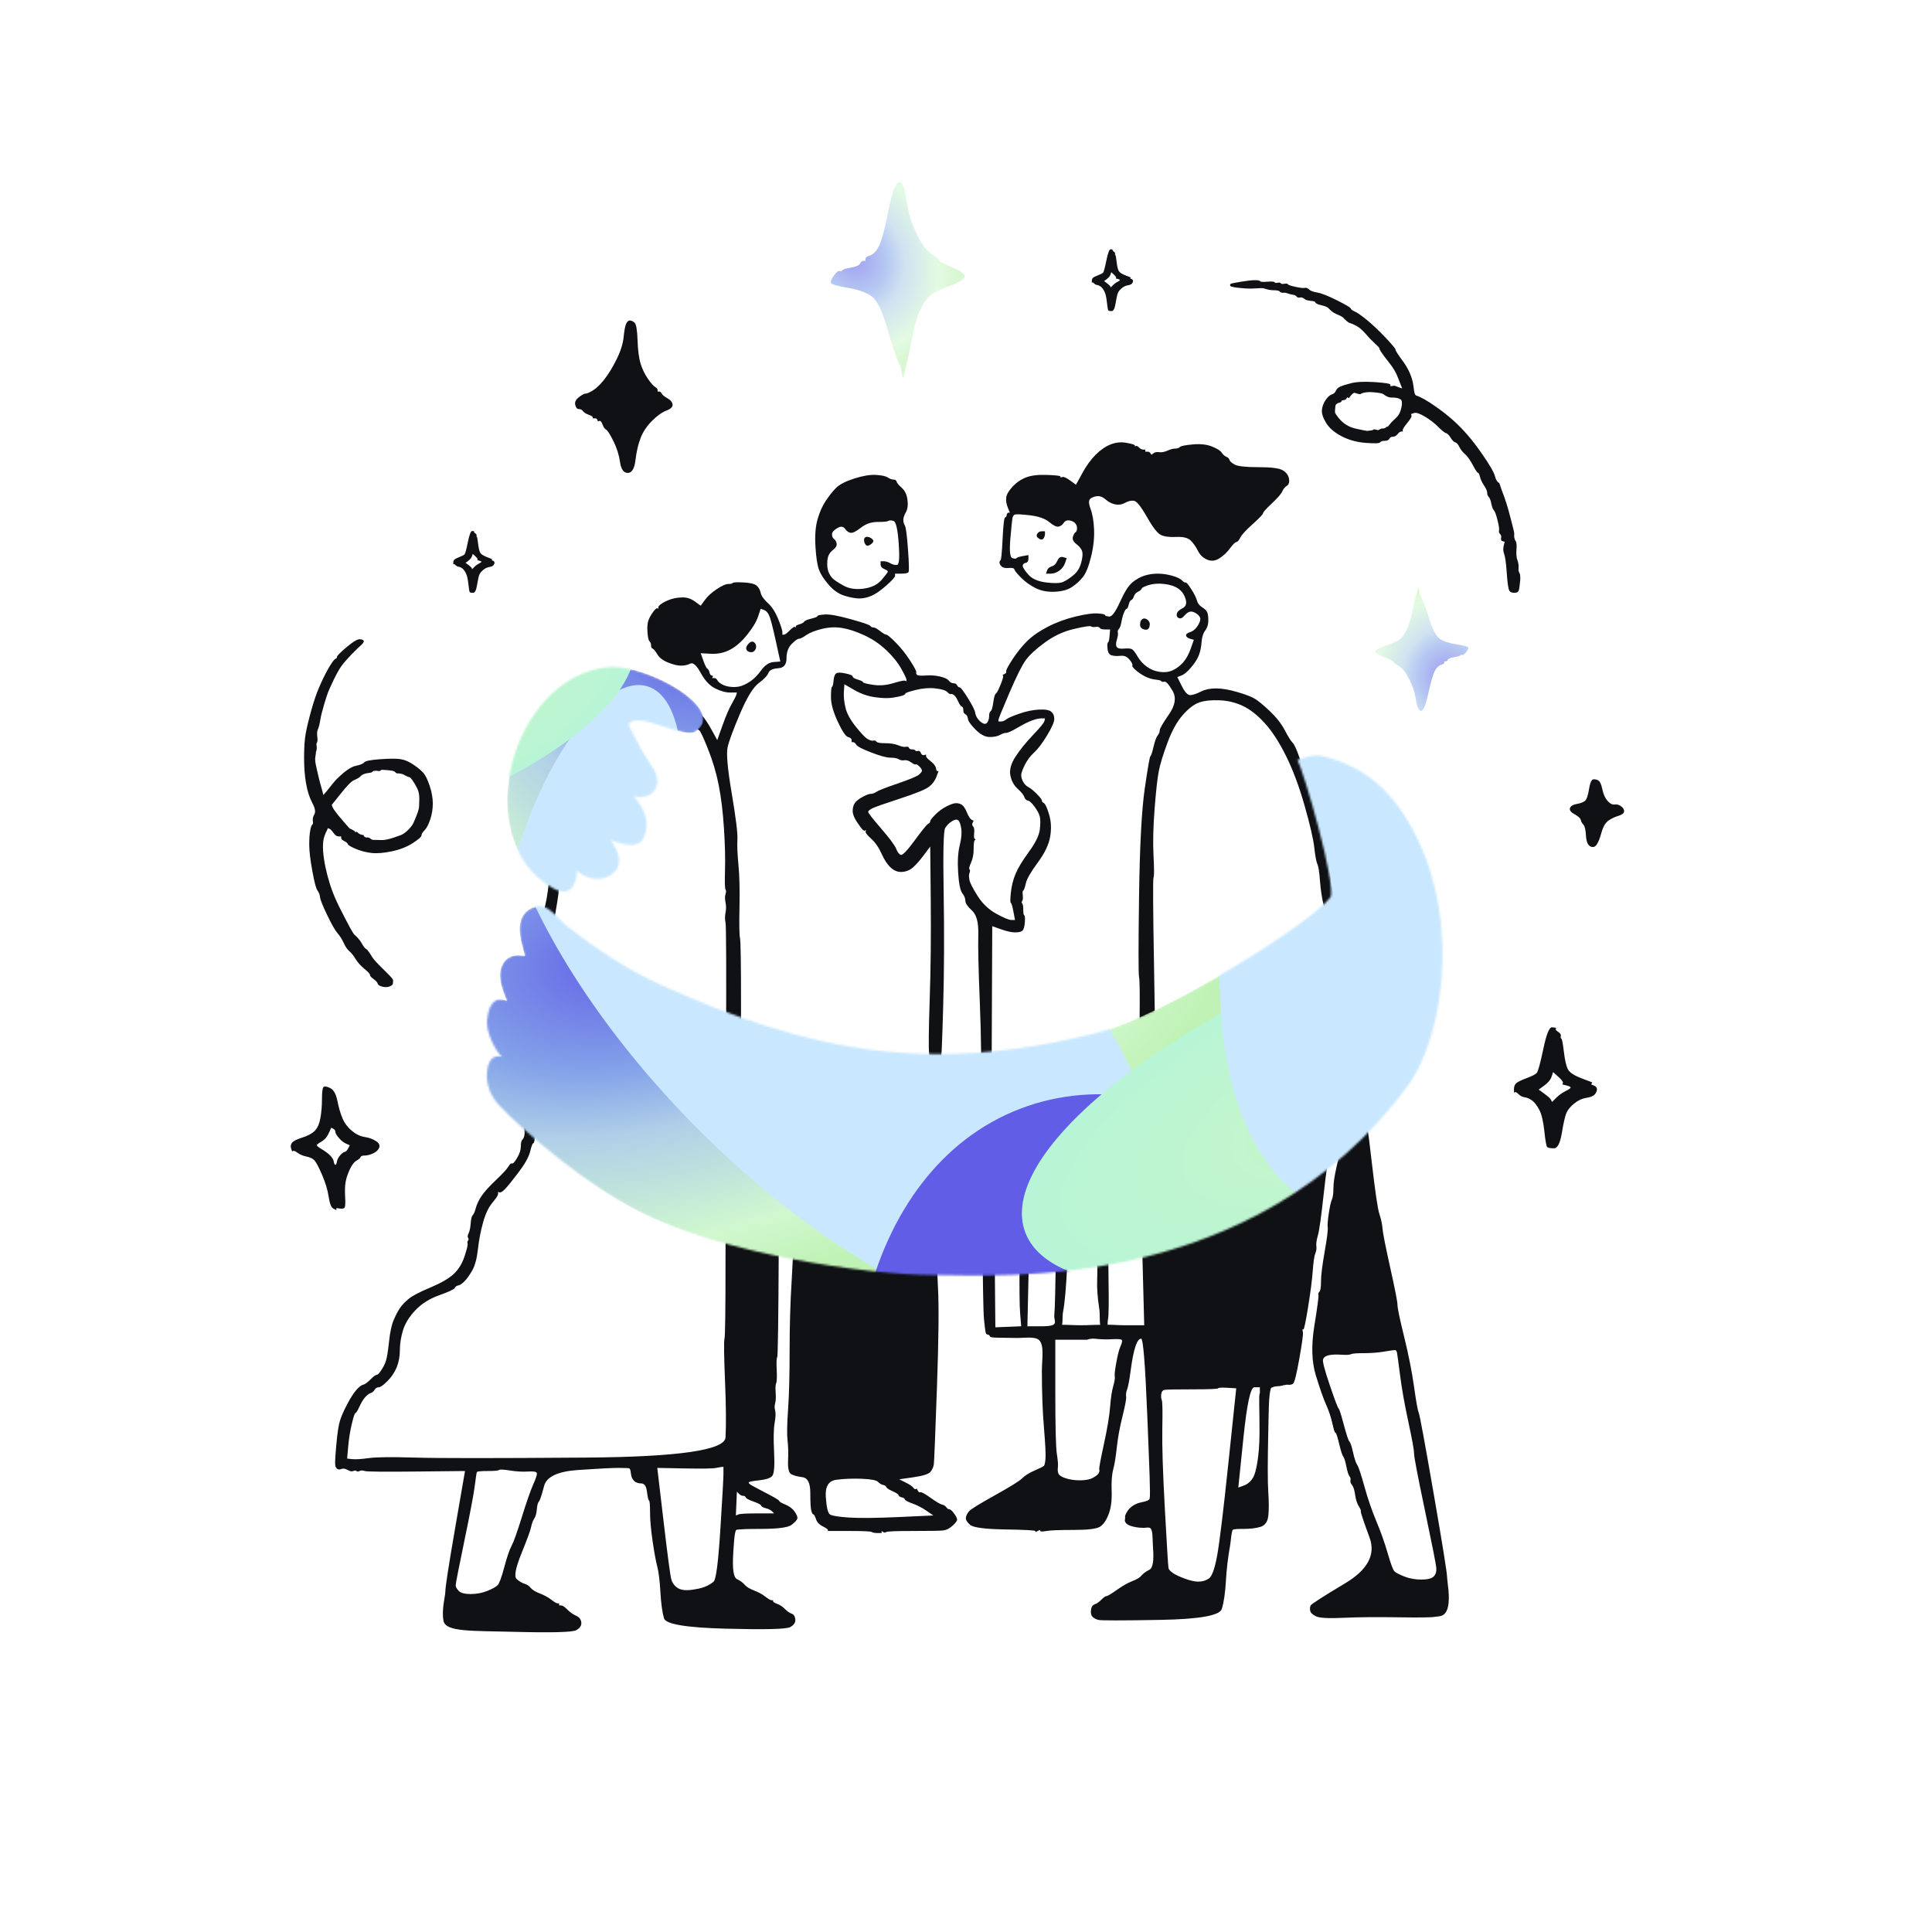 <?xml version="1.0" encoding="UTF-8"?> <svg xmlns="http://www.w3.org/2000/svg" width="960" height="960" viewBox="0 0 960 960" fill="none"> <path d="M551.861 220.831C549.294 221.859 546.81 223.571 544.414 225.968C542.016 228.366 539.791 231.448 537.735 235.215C536.706 237.098 535.682 238.982 534.65 240.866C533.711 240.181 532.769 239.496 531.827 238.811C529.945 237.441 528.66 236.841 527.974 237.013C527.631 237.098 527.29 237.184 526.947 237.27C526.947 237.098 526.947 236.927 526.947 236.756C526.947 236.413 524.723 236.156 520.268 235.986C515.819 235.814 512.307 236.242 509.739 237.27C507.169 238.297 504.944 239.838 503.06 241.893C501.176 243.948 500.149 245.746 499.978 247.287C499.806 248.828 500.065 250.455 500.751 252.167C501.089 253.025 501.434 253.88 501.775 254.734C501.519 254.734 501.263 254.734 501.004 254.734C500.751 254.734 500.234 255.419 500.234 255.764C500.234 256.451 499.978 256.876 499.466 257.047C498.949 257.219 498.521 260.813 498.181 267.835C497.838 274.854 497.495 278.367 497.151 278.367C496.98 278.367 496.639 279.05 496.639 279.393C496.639 280.077 496.98 280.763 497.663 281.446C498.35 282.132 499.55 282.388 501.263 282.22C502.975 282.048 503.918 282.304 504.087 282.99C504.258 283.674 505.372 285.043 507.427 287.099C509.48 289.155 511.879 290.867 514.618 292.237C517.358 293.606 520.524 294.205 524.124 294.034C527.718 293.862 530.542 293.094 532.597 291.72C534.65 290.35 536.453 288.727 537.991 286.84C539.535 284.959 540.904 281.62 542.1 276.826C543.301 272.031 543.813 267.494 543.644 263.212C543.47 258.931 542.871 255.419 541.847 252.679C540.815 249.941 540.904 248.229 542.1 247.544C543.301 246.859 544.499 246.516 545.697 246.516C546.895 246.516 548.18 247.116 549.55 248.314C550.919 249.513 552.46 250.284 554.176 250.626C555.888 250.969 557.511 250.712 559.055 249.855C560.593 248.999 562.05 248.657 563.42 248.828C564.789 248.999 566.932 251.653 569.84 256.788C572.753 261.929 575.063 264.924 576.778 265.782C578.49 266.637 581.058 266.977 584.481 266.808C587.906 266.637 590.305 267.236 591.674 268.605C593.044 269.975 594.242 271.688 595.271 273.743C596.295 275.796 597.839 277.253 599.892 278.111C601.948 278.966 604.003 278.707 606.056 277.338C608.112 275.968 609.825 274.342 611.194 272.458C612.564 270.577 613.593 269.548 614.277 269.376C614.963 269.204 615.646 268.436 616.332 267.064C617.016 265.692 619.071 263.468 622.497 260.385C625.922 257.303 627.632 255.507 627.632 254.992C627.632 254.479 629.089 252.852 631.999 250.112C634.91 247.373 636.623 245.403 637.137 244.205C637.649 243.006 638.423 242.064 639.447 241.379C640.478 240.694 640.816 239.496 640.478 237.783C640.135 236.071 639.106 234.701 637.393 233.674C635.683 232.646 631.659 232.133 625.32 232.133C618.987 232.133 615.047 231.704 613.506 230.849C611.965 229.992 611.11 229.222 610.938 228.537C610.767 227.852 610.252 227.338 609.397 226.996C608.54 226.653 607.769 225.968 607.086 224.941C606.4 223.913 604.774 222.886 602.206 221.859C599.636 220.831 596.469 220.489 592.701 220.831C588.935 221.173 586.795 221.602 586.28 222.115C585.766 222.629 584.998 222.886 583.966 222.886C582.942 222.886 581.657 223.228 580.116 223.913C578.575 224.598 577.205 224.855 576.005 224.684C574.809 224.513 573.864 224.684 573.181 225.198C572.838 225.455 572.495 225.711 572.154 225.968C571.983 225.711 571.811 225.455 571.637 225.198C571.299 224.684 570.782 224.427 570.099 224.427C569.756 224.427 569.413 224.427 569.072 224.427C569.072 224.256 569.072 224.084 569.072 223.913C569.072 223.742 569.072 223.571 569.072 223.4C568.729 223.4 568.386 223.4 568.043 223.4C567.359 223.4 566.673 223.057 565.99 222.372C565.304 221.687 564.789 221.43 564.449 221.602C564.277 221.687 564.103 221.773 563.934 221.859C563.934 221.687 563.934 221.516 563.934 221.345C563.934 221.002 562.565 220.574 559.825 220.06C557.084 219.547 554.429 219.804 551.861 220.831ZM424.463 237.783C420.183 239.153 417.187 240.694 415.472 242.407C413.762 244.119 412.047 246.26 410.337 248.828C408.622 251.397 407.252 254.479 406.228 258.074C405.199 261.67 404.858 266.209 405.199 271.688C405.542 277.169 406.141 281.019 406.999 283.246C407.854 285.471 409.479 287.956 411.878 290.696C414.274 293.435 416.929 295.235 419.839 296.087C422.753 296.945 425.149 297.372 427.031 297.372C428.917 297.372 430.886 296.945 432.942 296.087C434.995 295.235 437.478 293.522 440.389 290.952C443.299 288.384 444.753 286.756 444.753 286.072C444.753 285.729 444.753 285.386 444.753 285.043C445.783 285.043 446.809 285.043 447.836 285.043C449.891 285.043 451.089 284.787 451.435 284.275C451.773 283.758 451.688 279.992 451.176 272.973C450.662 265.951 450.15 262.013 449.633 261.156C449.121 260.301 448.865 259.359 448.865 258.332C448.865 257.303 449.292 256.02 450.15 254.479C451.005 252.937 451.261 250.883 450.918 248.314C450.577 245.746 449.633 243.777 448.094 242.407C446.551 241.037 445.698 240.009 445.524 239.324C445.355 238.64 444.84 238.297 443.985 238.297C443.128 238.297 442.186 237.955 441.159 237.27C440.13 236.585 438.161 236.156 435.251 235.986C432.34 235.814 428.743 236.413 424.463 237.783ZM511.536 256.018C515.988 256.535 519.242 257.646 521.297 259.359C523.353 261.071 524.892 261.842 525.921 261.67C526.947 261.499 527.802 260.9 528.486 259.873C529.172 258.844 530.114 258.417 531.315 258.588C532.513 258.76 533.455 259.19 534.138 259.873C534.824 260.559 535.168 261.414 535.168 262.441C535.168 263.468 534.909 264.154 534.397 264.497C533.882 264.84 533.455 265.608 533.112 266.808C532.769 268.006 533.37 269.204 534.909 270.403C536.453 271.603 537.395 272.801 537.735 273.999C538.076 275.197 537.907 277.082 537.221 279.649C536.537 282.22 535.252 284.275 533.37 285.814C531.484 287.357 529.771 288.468 528.232 289.155C526.689 289.838 523.865 289.923 519.756 289.411C515.645 288.896 512.647 287.526 510.766 285.302C508.881 283.075 508.026 281.62 508.195 280.934C508.369 280.248 508.881 279.823 509.739 279.649C510.594 279.48 511.024 278.794 511.024 277.594C511.024 276.997 511.024 276.398 511.024 275.796C510.082 275.968 509.14 276.14 508.195 276.314C506.314 276.654 505.287 276.997 505.113 277.338C504.944 277.683 504.258 277.683 503.06 277.338C501.862 276.997 501.519 273.828 502.031 267.835C502.548 261.842 502.888 258.417 503.06 257.562C503.231 256.704 503.575 256.108 504.087 255.764C504.601 255.419 507.084 255.507 511.536 256.018ZM443.985 258.844C445.181 259.19 446.039 262.868 446.553 269.891C447.068 276.91 446.809 280.507 445.783 280.676C444.753 280.85 443.642 280.591 442.442 279.908C441.244 279.222 440.133 278.879 439.106 278.879C438.589 278.879 438.077 278.879 437.562 278.879C437.562 279.393 437.562 279.908 437.562 280.422C437.562 281.446 438.161 282.22 439.359 282.732C440.56 283.246 441.159 283.674 441.159 284.017C441.159 284.36 440.13 285.729 438.074 288.125C436.021 290.524 433.026 291.978 429.086 292.493C425.149 293.005 421.808 292.493 419.069 290.952C416.33 289.411 414.533 288.212 413.675 287.357C412.82 286.5 412.134 285.386 411.619 284.017C411.107 282.647 410.936 280.85 411.107 278.623C411.276 276.398 412.134 274.685 413.675 273.485C415.216 272.287 415.902 271.173 415.731 270.149C415.559 269.117 415.132 268.347 414.448 267.835C413.762 267.32 413.416 266.55 413.416 265.523C413.416 264.497 414.274 263.468 415.987 262.441C417.699 261.414 418.984 261.499 419.839 262.7C420.697 263.895 421.637 264.581 422.666 264.753C423.692 264.924 425.408 264.069 427.801 262.182C430.2 260.301 432.942 259.359 436.021 259.359C439.106 259.359 440.903 259.19 441.415 258.844C441.93 258.504 442.785 258.504 443.985 258.844ZM515.389 265.265C514.877 266.122 515.133 266.893 516.157 267.579C517.189 268.262 517.959 268.262 518.471 267.579C518.986 266.893 519.242 266.122 519.242 265.265C519.242 264.84 519.242 264.412 519.242 263.985C518.727 263.985 518.213 263.985 517.701 263.985C516.674 263.985 515.904 264.412 515.389 265.265ZM430.371 266.808C429.685 266.977 429.342 267.494 429.342 268.347C429.342 269.204 429.601 269.975 430.113 270.661C430.627 271.345 431.398 271.345 432.424 270.661C433.454 269.975 433.966 269.376 433.966 268.864C433.966 268.347 433.538 267.835 432.683 267.32C431.825 266.808 431.055 266.637 430.371 266.808ZM525.406 278.623C524.723 280.164 523.781 281.106 522.58 281.446C521.382 281.792 520.614 282.478 520.268 283.502C520.097 284.017 519.928 284.531 519.756 285.043C520.524 285.043 521.297 285.043 522.068 285.043C523.607 285.043 525.063 284.531 526.433 283.502C527.802 282.478 528.744 281.193 529.259 279.649C529.518 278.879 529.771 278.111 530.03 277.338C529.431 277.169 528.829 276.997 528.232 276.826C527.032 276.483 526.092 277.082 525.406 278.623ZM568.558 286.072C566.504 286.756 564.533 287.869 562.649 289.411C560.767 290.952 558.712 294.205 556.485 299.169C554.26 304.138 552.46 306.534 551.091 306.363C549.724 306.191 549.035 305.935 549.035 305.592C549.035 305.249 547.837 304.993 545.441 304.822C543.042 304.65 539.361 305.165 534.397 306.363C529.431 307.561 524.807 309.274 520.524 311.498C516.247 313.725 512.821 316.124 510.251 318.692C507.683 321.262 505.287 324.257 503.06 327.683C500.835 331.108 499.806 333.074 499.978 333.591C500.149 334.103 499.893 334.533 499.207 334.871C498.864 335.045 498.521 335.217 498.181 335.388C498.265 335.557 498.35 335.729 498.437 335.903C498.608 336.243 498.181 337.7 497.151 340.268C496.125 342.838 495.354 344.292 494.84 344.635C494.328 344.975 493.9 346.432 493.555 349.002C493.214 351.567 492.784 353.027 492.272 353.364C491.758 353.71 491.499 354.481 491.499 355.679C491.504 356.877 491.246 357.906 490.731 358.761C490.219 359.619 489.533 359.875 488.675 359.529C487.82 359.191 486.963 358.505 486.108 357.476C485.25 356.449 484.738 355.336 484.567 354.138C484.395 352.937 483.197 350.541 480.972 346.947C478.745 343.35 477.373 341.553 476.861 341.553C476.346 341.553 475.919 341.21 475.576 340.523C475.235 339.84 474.634 339.497 473.779 339.497C472.921 339.497 472.153 339.069 471.467 338.212C470.781 337.357 469.327 336.673 467.1 336.156C464.875 335.644 462.563 335.473 460.165 335.644C457.768 335.816 456.314 335.729 455.797 335.388C455.285 335.045 455.114 334.618 455.285 334.103C455.457 333.591 454.428 331.62 452.203 328.195C449.976 324.772 447.58 321.774 445.012 319.206C442.442 316.636 440.903 315.354 440.389 315.354C439.874 315.354 438.848 314.755 437.306 313.554C435.765 312.356 434.649 311.757 433.966 311.757C433.28 311.757 432.767 311.498 432.424 310.986C432.084 310.472 428.83 309.361 422.666 307.648C416.501 305.935 412.221 305.165 409.822 305.334C407.426 305.508 406.228 305.764 406.228 306.104C406.228 306.45 405.199 306.877 403.143 307.389C401.087 307.904 399.892 308.416 399.549 308.933C399.206 309.445 398.435 309.873 397.237 310.213C396.039 310.559 395.44 310.899 395.44 311.245C395.44 311.414 395.44 311.588 395.44 311.757C395.269 311.672 395.097 311.585 394.923 311.498C394.585 311.329 393.728 311.926 392.358 313.3C390.986 314.67 390.044 315.354 389.532 315.354C389.276 315.354 389.017 315.354 388.759 315.354C388.759 314.923 388.759 314.496 388.759 314.068C388.759 313.211 388.075 311.071 386.705 307.648C385.336 304.223 383.626 301.568 381.57 299.686C379.514 297.8 378.316 296.087 377.973 294.548C377.63 293.005 376.947 291.809 375.918 290.952C374.891 290.097 372.751 289.582 369.497 289.411C366.243 289.239 364.446 289.326 364.101 289.667C363.763 290.012 362.99 290.181 361.792 290.181C360.591 290.181 358.709 291.036 356.139 292.751C353.574 294.461 351.603 296.261 350.233 298.143C349.547 299.085 348.864 300.027 348.177 300.972C347.235 300.285 346.293 299.599 345.354 298.916C343.47 297.546 341.498 296.86 339.443 296.86C337.39 296.86 335.508 297.116 333.795 297.631C332.083 298.143 330.542 298.829 329.169 299.686C327.8 300.541 327.114 301.225 327.114 301.739C327.114 301.995 327.114 302.252 327.114 302.51C326.945 302.426 326.776 302.341 326.602 302.252C326.261 302.083 325.575 302.679 324.549 304.049C323.52 305.423 322.752 306.79 322.234 308.16C321.722 309.532 321.551 311.498 321.722 314.068C321.894 316.636 322.234 318.18 322.752 318.692C323.264 319.206 323.52 319.89 323.52 320.745C323.52 321.603 323.778 322.115 324.29 322.289C324.805 322.458 325.575 323.4 326.602 325.112C327.631 326.825 329.428 328.195 331.998 329.224C334.563 330.25 336.704 330.762 338.419 330.762C340.129 330.762 341.672 330.422 343.042 329.738C344.412 329.052 346.124 330.593 348.177 334.359C350.233 338.127 352.629 340.698 355.371 342.067C358.11 343.437 360.591 344.12 362.821 344.12C363.932 344.12 365.045 344.12 366.156 344.12C366.072 344.461 365.987 344.806 365.903 345.147C365.729 345.83 364.958 347.374 363.589 349.77C362.219 352.169 360.678 355.766 358.968 360.561C358.11 362.954 357.253 365.355 356.398 367.749C355.456 366.039 354.513 364.324 353.574 362.614C351.687 359.191 350.064 356.79 348.692 355.42C347.322 354.051 346.209 353.28 345.354 353.111C344.496 352.937 343.984 352.596 343.81 352.084C343.641 351.567 342.097 350.712 339.189 349.514C336.276 348.316 333.109 347.546 329.684 347.2C326.261 346.862 322.92 347.116 319.669 347.973C316.413 348.828 313.331 350.029 310.423 351.567C307.509 353.111 304.427 355.507 301.176 358.761C297.92 362.015 295.523 365.181 293.982 368.264C292.441 371.346 291.243 373.317 290.385 374.172C289.53 375.03 287.562 379.392 284.48 387.272C281.397 395.146 278.914 403.11 277.03 411.159C275.148 419.208 273.863 426.826 273.177 434.017C272.494 441.211 271.808 446.177 271.121 448.916C270.438 451.656 270.179 453.796 270.353 455.337C270.522 456.878 270.353 458.419 269.836 459.96C269.324 461.501 268.984 464.927 268.81 470.236C268.641 475.543 268.382 478.282 268.039 478.454C267.699 478.625 267.44 479.393 267.271 480.763C267.097 482.135 267.013 484.79 267.013 488.73C267.013 492.664 266.754 495.662 266.242 497.718C265.728 499.773 265.129 506.022 264.445 516.47C263.761 526.912 262.904 535.388 261.875 541.896C260.848 548.403 260.421 552.596 260.592 554.483C260.679 555.425 260.764 556.365 260.848 557.307C260.679 557.222 260.505 557.135 260.336 557.051C260.165 556.964 259.991 556.879 259.822 556.792C259.991 557.734 260.165 558.676 260.336 559.618C260.679 561.503 260.764 562.957 260.592 563.986C260.421 565.012 260.078 565.783 259.563 566.298C259.051 566.812 258.793 567.923 258.793 569.636C258.793 571.348 258.193 573.23 256.995 575.286C255.797 577.341 254.941 578.283 254.427 578.112C253.914 577.94 253.314 578.455 252.629 579.653C251.944 580.854 249.889 583.078 246.465 586.332C243.04 589.583 240.643 592.238 239.273 594.294C237.903 596.349 236.961 598.318 236.448 600.202C235.934 602.086 235.42 603.284 234.906 603.799C234.393 604.311 234.05 605.681 233.879 607.908C233.708 610.132 233.365 611.761 232.852 612.787C232.338 613.814 232.252 614.584 232.595 615.099C232.937 615.611 232.937 616.043 232.595 616.381C232.252 616.727 232.166 617.239 232.338 617.925C232.509 618.609 231.995 620.749 230.797 624.346C229.598 627.94 227.8 630.853 225.403 633.078C223.005 635.305 219.153 637.53 213.845 639.757C208.536 641.981 204.94 643.868 203.057 645.407C201.173 646.95 199.718 648.489 198.69 650.033C197.663 651.571 196.635 653.542 195.608 655.939C194.581 658.335 193.81 661.934 193.296 666.729C192.783 671.521 192.269 674.691 191.755 676.229C191.242 677.773 190.471 679.311 189.444 680.855C188.416 682.394 187.646 683.167 187.132 683.167C186.618 683.167 185.591 683.937 184.05 685.476C182.508 687.019 181.31 687.872 180.454 688.046C179.598 688.215 178.485 689.073 177.115 690.614C175.745 692.155 174.204 694.553 172.491 697.805C170.779 701.058 169.58 703.8 168.895 706.025C168.21 708.252 167.611 712.274 167.097 718.098C166.584 723.917 166.412 727.258 166.584 728.115C166.755 728.97 167.097 729.569 167.611 729.912C168.125 730.255 168.81 730.255 169.666 729.912C170.522 729.569 171.55 729.743 172.748 730.427C173.947 731.113 174.889 731.282 175.574 730.939C176.259 730.596 176.772 730.596 177.115 730.939C177.457 731.282 177.971 731.282 178.656 730.939C179.341 730.596 180.197 730.596 181.224 730.939C182.252 731.282 190.814 731.366 206.91 731.197C214.958 731.113 223.005 731.023 231.054 730.939C229.427 740.357 227.8 749.775 226.173 759.194C222.92 778.027 221.293 788.559 221.293 790.786C221.293 793.011 219.233 800.284 220.431 805.596C221.63 810.903 234.65 810.307 254.17 810.818C273.689 811.336 284.395 811.077 286.277 810.05C288.161 809.021 289.016 807.736 288.847 806.198C288.673 804.654 287.818 803.543 286.277 802.857C284.736 802.173 283.279 801.147 281.909 799.775C280.54 798.405 279.516 797.721 278.83 797.721C278.484 797.721 278.144 797.721 277.8 797.721C277.8 797.55 277.8 797.378 277.8 797.207C277.8 797.035 277.8 796.867 277.8 796.692C277.544 796.692 277.286 796.692 277.03 796.692C276.518 796.692 275.489 796.093 273.948 794.895C272.407 793.697 270.522 792.668 268.298 791.813C266.071 790.955 264.529 790.016 263.674 788.987C262.819 787.963 261.79 787.277 260.592 786.931C259.394 786.593 258.109 785.82 256.739 784.622C255.369 783.421 256.14 779.228 259.051 772.034C261.962 764.843 263.587 760.392 263.93 758.679C264.273 756.966 264.785 755.597 265.472 754.57C266.155 753.544 266.585 752 266.754 749.944C266.928 747.891 267.271 746.609 267.783 746.094C268.298 745.579 269.153 743.012 270.353 738.388C271.549 733.765 277.201 731.113 287.303 730.427C297.408 729.743 304.084 729.398 307.34 729.398C310.592 729.398 312.391 729.485 312.732 729.654C313.077 729.828 313.331 730.683 313.505 732.224C313.674 733.765 314.188 734.963 315.043 735.818C315.901 736.676 317.099 737.103 318.64 737.103C320.181 737.103 321.123 738.473 321.466 741.215C321.807 743.954 322.15 745.408 322.493 745.579C322.836 745.751 323.005 747.72 323.005 751.488C323.005 755.254 323.435 760.049 324.29 765.87C325.148 771.694 325.918 775.887 326.602 778.458C327.288 781.025 327.8 785.221 328.145 791.042C328.488 796.867 329.085 801.231 329.943 804.142C330.798 807.053 340.986 808.765 360.506 809.28C380.029 809.792 390.73 809.536 392.614 808.509C394.496 807.48 395.353 806.198 395.182 804.654C395.013 803.115 394.411 802.173 393.384 801.83C392.358 801.487 391.244 800.719 390.044 799.519C388.848 798.321 387.563 797.463 386.193 796.951C384.821 796.436 384.138 796.009 384.138 795.666C384.138 795.497 384.138 795.323 384.138 795.151C383.879 795.151 383.626 795.151 383.367 795.151C382.853 795.151 381.826 794.555 380.285 793.354C378.744 792.156 376.86 791.13 374.632 790.272C372.408 789.417 370.867 788.475 370.012 787.446C369.154 786.419 367.872 785.477 366.156 784.622C364.446 783.764 363.847 779.397 364.359 771.523C364.605 767.739 364.871 762.002 365.696 760.328C365.969 759.769 373.524 759.708 377.973 759.708C386.534 759.708 391.672 759.022 393.384 757.652C395.097 756.283 396.039 755.254 396.208 754.57C396.382 753.884 395.955 752.773 394.923 751.229C393.899 749.691 392.358 748.49 390.302 747.635C388.247 746.778 387.22 746.181 387.22 745.835C387.22 745.495 385.423 744.381 381.826 742.497C378.229 740.613 374.807 738.816 373.606 738.132C372.408 737.446 371.893 736.932 372.065 736.591C372.236 736.246 373.949 735.908 377.203 735.562C380.456 735.222 382.594 734.536 383.626 733.506C384.652 732.482 384.995 728.543 384.65 721.692C384.309 714.844 384.394 709.965 384.908 707.051C385.423 704.141 385.507 702.088 385.164 700.887C384.821 699.689 384.821 698.491 385.164 697.293C385.507 696.092 385.592 694.295 385.423 691.899C385.249 689.5 385.336 687.962 385.679 687.275C386.019 686.592 386.106 684.365 385.935 680.596C385.766 676.828 385.85 674.775 386.193 674.432C386.534 674.089 386.792 655.595 386.961 618.952C387.135 582.308 387.389 562.701 387.735 560.133C388.075 557.565 388.162 554.399 387.991 550.628C387.819 546.865 388.075 544.55 388.759 543.693C389.447 542.838 390.387 542.408 391.587 542.408C392.783 542.408 393.812 542.925 394.67 543.951C395.525 544.978 395.696 557.908 395.182 582.735C394.67 607.565 394.068 625.375 393.384 636.16C392.698 646.95 392.358 658.509 392.358 670.838C392.358 683.167 392.099 693.01 391.587 700.375C391.073 707.738 390.986 712.873 391.329 715.786C391.672 718.694 391.756 722.035 391.587 725.803C391.413 729.569 391.93 731.796 393.126 732.482C394.327 733.166 396.208 733.678 398.778 734.021C401.346 734.364 402.631 736.932 402.631 741.727C402.631 746.522 402.803 749.517 403.143 750.717C403.489 751.915 403.829 752.514 404.172 752.514C404.513 752.514 404.943 753.285 405.455 754.826C405.969 756.367 407.083 757.568 408.796 758.423C410.508 759.281 411.363 759.88 411.363 760.22C411.366 760.392 411.363 760.563 411.363 760.735C414.876 760.735 418.385 760.735 421.895 760.735C428.917 760.735 432.683 760.904 433.195 761.249C433.71 761.59 434.649 761.761 436.021 761.761C436.705 761.761 437.391 761.761 438.074 761.761C438.074 761.59 438.074 761.418 438.074 761.249C438.074 761.078 438.074 760.904 438.074 760.735C438.333 760.904 438.589 761.078 438.848 761.249C439.359 761.59 439.874 761.59 440.389 761.249C440.903 760.904 445.355 760.735 453.744 760.735C462.136 760.735 467.1 760.65 468.643 760.476C470.182 760.307 471.726 759.534 473.264 758.164C474.808 756.795 475.576 755.771 475.576 755.085C475.576 754.399 475.061 753.37 474.037 752C473.008 750.63 472.238 749.944 471.726 749.944C471.208 749.944 470.696 749.606 470.182 748.92C469.67 748.234 468.984 747.804 468.126 747.635C467.274 747.464 465.387 746.35 462.479 744.297C459.566 742.241 457.853 741.299 457.341 741.471C456.826 741.64 456.399 741.386 456.056 740.7C455.884 740.357 455.713 740.017 455.544 739.671C455.372 739.758 455.198 739.842 455.029 739.93C454.686 740.101 454.259 739.843 453.744 739.159C453.232 738.473 451.947 737.615 449.891 736.591C448.865 736.077 447.836 735.562 446.809 735.05C449.208 734.707 451.604 734.364 454 734.021C458.795 733.338 461.621 732.395 462.479 731.197C463.334 729.997 463.848 728.799 464.017 727.601C464.191 726.402 464.703 713.73 465.561 689.585C466.416 665.444 466.588 648.832 466.073 639.757C465.561 630.682 465.387 621.092 465.561 610.99C465.73 600.886 465.646 594.98 465.303 593.267C464.96 591.554 464.788 587.53 464.788 581.194C464.788 574.858 464.96 570.836 465.303 569.121C465.646 567.411 465.817 563.814 465.817 558.336C465.817 552.855 465.989 549.942 466.329 549.604C466.672 549.261 466.844 545.833 466.844 539.328C466.846 532.823 467.015 529.311 467.358 528.799C467.701 528.282 468.126 518.95 468.643 500.8C469.155 482.65 469.242 463.555 468.897 443.523C468.556 423.488 468.812 412.785 469.67 411.415C470.525 410.045 471.636 408.934 473.008 408.077C474.378 407.222 475.407 407.048 476.093 407.562C476.776 408.077 477.288 409.446 477.631 411.674C477.975 413.898 477.716 416.724 476.861 420.15C476.003 423.575 475.747 428.024 476.093 433.503C476.431 438.984 477.117 442.406 478.146 443.779C479.173 445.148 479.687 446.433 479.687 447.631C479.687 448.829 480.798 450.458 483.025 452.511C485.25 454.566 486.279 458.506 486.108 464.325C485.936 470.149 486.192 481.536 486.878 498.488C487.564 515.441 487.736 531.448 487.39 546.519C487.05 561.59 487.05 569.636 487.39 570.665C487.736 571.691 487.992 585.221 488.163 611.249C488.332 637.276 488.591 652.001 488.934 655.424C489.274 658.849 489.533 660.992 489.702 661.844C489.876 662.702 490.219 663.13 490.731 663.13C491.246 663.13 491.673 663.473 492.016 664.159C492.357 664.842 496.504 664.653 504.896 664.827C508.462 664.898 514.222 663.921 516.27 665.851C519.042 668.462 517.701 675.364 517.701 681.367C517.701 691.812 518.044 701.146 518.727 709.363C519.413 717.583 519.669 722.721 519.498 724.774C519.329 726.83 519.07 728.028 518.727 728.371C518.387 728.712 516.843 729.485 514.104 730.683C511.365 731.881 509.309 733.166 507.939 734.536C506.57 735.908 502.031 738.732 494.328 743.012C486.62 747.292 482.342 749.944 481.484 750.976C480.629 752 480.115 753.029 479.943 754.056C479.772 755.085 480.455 756.283 481.999 757.652C483.537 759.022 489.274 759.793 499.207 759.964C509.14 760.133 514.191 760.392 514.36 760.735C514.449 760.904 514.534 761.078 514.618 761.249C514.961 761.078 515.304 760.904 515.645 760.735C515.988 760.563 516.331 760.392 516.674 760.22C516.759 760.392 516.843 760.563 516.93 760.735C517.102 761.078 518.128 761.078 520.012 760.735C521.894 760.392 526.348 760.22 533.37 760.22C540.387 760.22 544.755 759.708 546.467 758.679C548.18 757.652 549.634 755.597 550.835 752.514C552.033 749.432 552.547 745.579 552.376 740.956C552.204 736.333 552.46 732.736 553.144 730.168C553.832 727.601 554.429 723.917 554.943 719.122C555.458 714.33 556.4 709.194 557.77 703.713C559.139 698.235 559.738 694.981 559.567 693.952C559.398 692.925 559.567 691.725 560.081 690.355C560.593 688.986 561.195 685.734 561.879 680.596C562.565 675.458 563.333 671.608 564.19 669.038C565.045 666.47 565.99 665.185 567.016 665.185C568.043 665.185 569.072 678.113 570.099 703.969C571.125 729.828 571.686 742.257 571.276 744.561C571.002 746.114 567.016 746.266 564.961 747.121C562.908 747.978 561.364 749.176 560.34 750.717C559.308 752.258 558.881 753.37 559.055 754.056C559.224 754.739 558.241 755.881 559.953 757.253C561.666 758.623 565.731 759.194 568.302 759.194C569.297 759.194 571.164 758.628 571.852 759.611C572.93 761.16 572.61 764.979 572.922 768.952C573.437 775.46 572.838 779.144 571.125 779.999C569.413 780.856 568.128 781.798 567.272 782.822C566.415 783.851 564.876 784.791 562.649 785.649C560.424 786.504 557.854 787.963 554.943 790.016C552.033 792.072 550.32 793.096 549.808 793.096C549.294 793.096 548.439 793.697 547.238 794.895C546.04 796.093 544.926 796.866 543.9 797.207C542.871 797.55 542.274 798.49 542.1 800.033C541.931 801.572 542.184 802.685 542.871 803.371C543.559 804.055 544.499 804.57 545.697 804.913C546.895 805.256 557.168 805.256 576.519 804.913C595.868 804.57 606.056 802.772 607.086 799.519C608.112 796.265 608.798 791.642 609.139 785.649C609.482 779.656 610.168 773.834 611.194 768.184C611.66 765.624 611.765 761.8 612.477 760.261C612.746 759.682 615.999 759.708 617.873 759.708C621.299 759.708 624.122 759.365 626.347 758.679C628.577 757.995 629.857 756.198 630.202 753.285C630.543 750.374 630.543 746.434 630.202 741.471C629.862 736.504 629.857 726.487 630.202 711.419C630.423 701.67 630.358 693.307 631.495 689.859C631.662 689.362 633.661 688.817 634.567 688.817C635.852 688.817 637.754 688.463 637.67 688.289C638.266 688.376 639.106 687.962 639.705 688.046C640.906 688.215 641.848 688.046 642.531 687.531C643.217 687.019 644.241 682.908 645.611 675.203C646.981 667.497 647.582 663.13 647.411 662.103C647.326 661.588 647.239 661.076 647.155 660.564C647.326 660.564 647.495 660.564 647.667 660.564C648.012 660.564 648.78 656.881 649.978 649.515C651.179 642.155 651.95 636.16 652.29 631.539C652.633 626.913 653.061 624.005 653.575 622.804C654.087 621.606 654.261 620.406 654.087 619.21C653.918 618.01 654.177 616.212 654.86 613.814C655.546 611.418 656.486 604.739 657.686 593.779C658.882 582.82 659.824 576.315 660.51 574.262C661.196 572.206 662.138 571.177 663.334 571.177C664.534 571.177 665.221 571.523 665.39 572.206C665.564 572.892 665.136 575.457 664.104 579.912C663.08 584.363 662.566 587.873 662.566 590.441C662.566 593.009 662.307 594.895 661.795 596.091C661.281 597.291 660.769 599.603 660.252 603.028C659.74 606.454 659.568 608.763 659.74 609.963C659.911 611.159 659.399 615.186 658.199 622.034C657 628.884 656.401 633.764 656.401 636.674C656.401 639.585 656.143 641.298 655.631 641.812C655.116 642.324 654.945 642.923 655.116 643.61C655.288 644.296 654.604 649.431 653.061 659.021C651.522 668.61 651.775 676.744 653.831 683.42C655.884 690.102 657.599 694.981 658.972 698.063C660.341 701.146 661.365 704.228 662.049 707.31C662.737 710.392 663.249 711.933 663.592 711.933C663.935 711.933 664.535 713.73 665.39 717.325C666.247 720.924 666.933 723.062 667.445 723.748C667.96 724.431 668.472 726.059 668.986 728.627C669.498 731.197 670.015 732.82 670.527 733.506C671.042 734.193 671.211 734.876 671.042 735.562C670.871 736.246 671.126 737.019 671.813 737.874C672.496 738.731 673.008 740.357 673.354 742.756C673.694 745.149 674.293 747.036 675.151 748.406C676.006 749.775 676.349 750.63 676.18 750.976C676.006 751.314 677.465 755.681 680.542 764.073C683.63 772.462 679.603 779.999 668.472 786.678C657.344 793.354 651.607 797.035 651.263 797.721C650.92 798.405 650.836 799.26 651.005 800.292C651.179 801.316 652.118 802.258 653.831 803.115C655.546 803.971 660.083 804.229 667.445 803.886C674.808 803.543 683.883 803.458 694.673 803.627C705.459 803.802 711.623 803.714 713.167 803.371C714.705 803.031 718.266 803.802 719.467 798.492C720.665 793.183 719.073 785.907 719.073 783.851C719.073 781.798 716.846 767.926 712.396 742.241C707.942 716.557 705.459 703.114 704.947 701.914C704.432 700.718 703.662 696.435 702.635 689.073C701.606 681.707 699.98 673.49 697.756 664.415C695.526 655.339 694.415 650.033 694.415 648.489C694.415 646.95 693.217 640.786 690.818 629.995C688.422 619.21 687.137 612.703 686.965 610.475C686.796 608.251 686.279 605.852 685.427 603.284C684.569 600.717 683.286 591.982 681.574 577.085C679.859 562.186 678.576 552.939 677.719 549.345C676.863 545.748 675.921 539.668 674.895 531.11C673.866 522.547 673.011 517.238 672.325 515.185C671.639 513.129 671.042 508.334 670.527 500.8C670.015 493.266 669.245 487.017 668.213 482.048C667.189 477.084 666.675 473.403 666.675 471.004C666.675 468.608 666.332 466.209 665.648 463.813C664.962 461.417 664.706 459.876 664.878 459.192C665.046 458.506 664.534 455.081 663.334 448.916C662.138 442.752 661.109 435.988 660.252 428.623C659.399 421.263 658.455 415.268 657.428 410.644C656.401 406.021 655.032 400.97 653.319 395.492C651.607 390.013 650.237 386.414 649.208 384.704C648.181 382.991 646.981 380.165 645.611 376.225C644.244 372.288 643.13 369.892 642.275 369.034C641.418 368.179 640.135 366.124 638.423 362.87C636.707 359.619 634.224 356.449 630.973 353.364C627.719 350.285 625.236 348.232 623.523 347.2C621.811 346.176 618.9 345.062 614.789 343.864C610.68 342.664 607.17 342.067 604.259 342.067C601.349 342.067 598.865 342.579 596.81 343.606C594.757 344.635 593.044 345.234 591.674 345.403C590.305 345.577 588.848 344.12 587.307 341.035C586.536 339.497 585.766 337.956 584.998 336.415C585.681 336.156 586.367 335.903 587.051 335.644C588.421 335.13 590.046 333.76 591.93 331.535C593.815 329.308 595.1 327.252 595.783 325.371C596.469 323.487 596.897 321.347 597.068 318.948C597.237 316.552 597.839 314.67 598.865 313.3C599.892 311.928 600.407 310.303 600.407 308.416C600.407 306.534 600.235 305.165 599.892 304.307C599.551 303.452 598.696 302.595 597.327 301.739C595.957 300.882 595.1 299.771 594.757 298.401C594.414 297.032 593.471 295.145 591.93 292.751C590.389 290.35 589.447 289.239 589.107 289.411C588.764 289.582 588.165 289.239 587.307 288.384C586.452 287.526 584.824 286.756 582.428 286.072C580.029 285.386 577.633 285.043 575.237 285.043C572.838 285.043 570.613 285.386 568.558 286.072ZM578.575 290.181C581.486 290.524 583.797 291.295 585.51 292.493C587.223 293.691 588.421 295.404 589.107 297.631C589.793 299.855 589.276 301.399 587.563 302.252C585.853 303.109 584.908 304.049 584.739 305.08C584.568 306.104 584.908 306.79 585.766 307.136C586.621 307.476 587.479 307.136 588.334 306.104C589.191 305.08 590.046 304.394 590.904 304.049C591.759 303.708 592.785 303.88 593.986 304.566C595.184 305.249 595.957 306.02 596.295 306.877C596.641 307.732 596.295 309.018 595.271 310.73C594.242 312.443 592.96 313.554 591.416 314.068C589.877 314.58 589.191 315.182 589.363 315.866C589.534 316.552 590.22 317.064 591.416 317.409C592.017 317.578 592.616 317.752 593.215 317.921C592.701 319.375 592.186 320.835 591.674 322.289C590.645 325.197 589.363 327.511 587.822 329.224C586.28 330.936 584.568 332.219 582.684 333.074C580.799 333.931 578.659 334.187 576.263 333.847C573.864 333.501 571.727 332.646 569.84 331.277C567.959 329.907 566.415 328.195 565.219 326.141C564.019 324.086 563.079 322.888 562.393 322.542C561.71 322.202 560.424 322.115 558.54 322.289C556.656 322.458 555.458 322.204 554.943 321.518C554.429 320.835 554.429 319.634 554.943 317.921C555.458 316.209 555.63 315.008 555.458 314.324C555.287 313.641 555.458 313.042 555.973 312.527C556.485 312.015 556.915 310.815 557.255 308.933C557.601 307.046 558.026 305.508 558.54 304.307C559.055 303.109 559.482 302.51 559.825 302.51C560.166 302.51 560.509 301.824 560.852 300.454C561.195 299.085 561.623 298.317 562.137 298.143C562.649 297.974 563.079 297.372 563.42 296.346C563.765 295.319 564.449 294.548 565.473 294.034C566.504 293.522 567.101 293.005 567.272 292.493C567.444 291.978 568.645 291.382 570.869 290.696C573.096 290.012 575.662 289.838 578.575 290.181ZM377.973 302.51C378.485 302.679 379 302.853 379.514 303.025C380.541 303.365 381.399 304.223 382.082 305.592C382.768 306.962 383.879 311.158 385.423 318.18C386.193 321.69 386.961 325.197 387.735 328.707C386.618 328.796 385.507 328.881 384.394 328.965C382.167 329.137 380.113 330.509 378.229 333.074C376.345 335.644 374.464 337.526 372.579 338.726C370.695 339.924 369.07 340.698 367.7 341.035C366.328 341.381 364.787 341.466 363.077 341.294C361.361 341.125 359.907 340.698 358.709 340.012C357.509 339.328 356.741 338.642 356.398 337.956C356.055 337.272 355.543 336.927 354.856 336.927C354.513 336.927 354.173 336.927 353.827 336.927C353.914 336.758 353.999 336.586 354.086 336.415C354.173 336.243 354.257 336.072 354.342 335.903C354.086 335.816 353.827 335.729 353.574 335.644C353.057 335.473 352.716 334.961 352.545 334.103C352.373 333.248 352.03 332.646 351.518 332.306C351.004 331.963 350.318 330.593 349.463 328.195C349.032 326.999 348.605 325.798 348.177 324.598C349.89 324.685 351.603 324.772 353.315 324.856C356.741 325.028 359.907 324.344 362.821 322.801C365.729 321.262 368.558 318.779 371.297 315.354C374.036 311.928 375.833 308.933 376.688 306.363C377.116 305.08 377.546 303.795 377.973 302.51ZM567.272 307.904C566.758 308.416 566.504 309.274 566.504 310.472C566.504 311.672 567.188 312.443 568.558 312.783C569.93 313.126 570.782 312.699 571.125 311.498C571.468 310.303 571.384 309.361 570.869 308.675C570.355 307.988 569.756 307.561 569.072 307.389C568.386 307.22 567.787 307.389 567.272 307.904ZM542.1 311.245C542.617 311.588 543.385 311.672 544.414 311.498C545.441 311.329 546.124 311.498 546.467 312.015C546.81 312.527 547.752 312.783 549.294 312.783C550.064 312.783 550.835 312.783 551.605 312.783C551.521 313.812 551.436 314.839 551.347 315.866C551.178 317.921 550.919 319.032 550.579 319.206C550.236 319.375 550.151 320.404 550.32 322.289C550.492 324.17 551.178 325.284 552.376 325.629C553.574 325.97 554.943 326.054 556.485 325.883C558.026 325.714 559.224 325.97 560.081 326.653C560.936 327.337 561.623 328.11 562.137 328.965C562.649 329.823 562.821 330.422 562.649 330.762C562.48 331.108 563.079 331.878 564.449 333.074C565.816 334.275 567.359 335.301 569.072 336.156C570.782 337.014 572.495 337.526 574.207 337.7C575.92 337.869 576.862 338.127 577.034 338.47C577.205 338.811 577.717 338.898 578.575 338.726C579.43 338.555 580.799 340.096 582.684 343.35C584.568 346.604 583.966 350.456 580.887 354.908C577.802 359.36 576.263 362.015 576.263 362.87C576.263 363.727 575.92 364.582 575.237 365.44C574.551 366.295 573.864 368.179 573.181 371.09C572.495 374.001 571.983 375.542 571.637 375.713C571.299 375.882 570.355 381.279 568.814 391.895C567.272 402.511 566.33 420.319 565.99 445.32C565.647 470.321 565.647 483.676 565.99 485.389C566.33 487.101 566.415 494.551 566.246 507.735C566.074 520.922 566.161 528.026 566.504 529.055C566.842 530.079 566.932 535.905 566.758 546.519C566.589 557.138 566.673 563.215 567.016 564.756C567.359 566.298 567.444 572.547 567.272 583.506C567.101 594.463 567.272 609.705 567.787 629.225C568.043 638.986 568.302 648.747 568.558 658.509C565.304 658.509 562.053 658.509 558.796 658.509C555.545 658.509 553.569 658.253 550.315 658.253C550.487 658.168 550.236 657.139 550.579 655.424C550.919 653.714 551.006 647.462 550.835 636.674C550.663 625.887 550.75 619.807 551.091 618.437C551.436 617.067 551.605 612.531 551.605 604.826C551.605 597.12 551.436 591.386 551.091 587.615C550.75 583.849 550.423 570.191 549.908 569.677C549.652 569.423 549.393 569.165 549.137 568.906C548.71 569.592 548.282 570.278 547.855 570.962C546.997 572.331 546.211 586.591 545.697 590.699C545.182 594.808 545.098 597.803 545.441 599.688C545.784 601.572 545.784 602.857 545.441 603.54C545.098 604.227 545.013 606.881 545.182 611.502C545.356 616.128 545.272 619.295 544.926 621.007C544.586 622.72 544.586 624.517 544.926 626.401C545.272 628.283 545.356 631.365 545.182 635.648C545.013 639.928 545.356 644.81 546.211 650.289C546.641 653.028 546.263 655.554 546.69 658.294C543.265 658.294 540.646 658.509 537.221 658.509C533.795 658.509 531.164 658.286 527.738 658.286C528.166 656.061 527.802 654.057 528.232 651.83C529.087 647.378 529.771 639.585 530.288 628.457C530.8 617.323 530.972 607.649 530.8 599.432C530.629 591.211 530.355 572.936 530.186 572.081C530.014 571.223 529.671 570.795 529.159 570.795C528.901 570.795 528.642 570.795 528.389 570.795C528.389 570.967 528.389 571.138 528.389 571.31C528.389 571.479 528.389 571.653 528.389 571.822C528.13 571.822 527.874 571.822 527.616 571.822C527.104 571.822 526.604 586.929 525.921 589.67C525.235 592.41 524.807 602.857 524.636 621.007C524.464 639.158 524.208 650.033 523.865 653.627C523.706 655.283 524.759 657.09 523.763 657.981C522.6 659.026 519.237 659.021 516.93 659.021C514.787 659.021 512.647 659.021 510.51 659.021C510.766 647.378 511.024 635.732 511.278 624.09C511.795 600.801 511.964 588.214 511.795 586.332C511.621 584.448 511.464 571.904 511.121 571.732C510.781 571.563 510.353 571.732 509.841 572.247C509.324 572.759 508.968 585.221 508.968 586.591C508.968 587.96 508.797 588.815 508.454 589.156C508.111 589.499 507.939 591.813 507.939 596.091C507.939 600.374 507.768 602.857 507.427 603.54C507.084 604.227 506.826 611.586 506.657 625.631C506.483 639.672 506.57 648.747 506.915 652.856C507.084 654.912 507.253 656.965 507.427 659.021C505.287 659.105 503.144 659.192 501.004 659.279C498.864 659.364 496.724 659.448 494.586 659.533C494.497 650.117 494.412 640.699 494.328 631.281C494.156 612.444 493.813 599.258 493.301 591.723C492.784 584.192 492.615 560.389 492.784 520.32C492.871 500.288 492.958 480.251 493.043 460.216C494.497 460.731 495.956 461.245 497.41 461.757C500.321 462.787 502.632 463.301 504.345 463.301C506.058 463.301 507.253 463.043 507.939 462.528C508.623 462.016 509.053 460.646 509.224 458.419C509.396 456.195 509.309 454.994 508.968 454.825C508.623 454.651 508.454 453.711 508.454 451.996C508.454 450.286 508.285 449.257 507.939 448.916C507.599 448.571 507.599 448.143 507.939 447.631C508.285 447.117 508.369 446.177 508.195 444.808C508.026 443.438 508.111 442.665 508.454 442.496C508.797 442.322 509.224 441.126 509.739 438.897C510.251 436.672 512.222 433.249 515.645 428.623C519.07 424.003 521.126 419.72 521.809 415.782C522.495 411.843 522.321 408.161 521.297 404.736C520.268 401.311 519.413 399.429 518.727 399.086C518.044 398.743 517.701 398.316 517.701 397.801C517.701 397.289 516.846 396.178 515.133 394.463C513.418 392.753 512.048 391.636 511.024 391.124C509.992 390.61 509.14 389.755 508.454 388.554C507.768 387.359 507.427 386.243 507.427 385.219C507.427 384.187 508.026 382.479 509.224 380.078C510.423 377.684 511.964 375.629 513.848 373.914C515.729 372.203 517.872 369.377 520.268 365.44C522.667 361.5 523.865 358.761 523.865 357.22C523.865 355.679 523.353 354.481 522.321 353.623C521.297 352.768 519.242 352.425 516.157 352.596C513.08 352.768 509.823 353.454 506.398 354.65C502.975 355.85 500.835 356.79 499.978 357.476C499.123 358.159 498.265 358.505 497.41 358.505C496.98 358.505 496.552 358.505 496.125 358.505C496.125 358.249 496.125 357.99 496.125 357.732C496.125 357.22 497.922 352.768 501.519 344.376C505.113 335.987 507.855 330.509 509.739 327.939C511.621 325.371 514.79 322.458 519.242 319.206C523.694 315.953 528.486 313.725 533.626 312.527C538.762 311.329 541.588 310.899 542.1 311.245ZM418.298 312.015C421.552 312.527 425.233 313.725 429.342 315.61C433.454 317.494 437.135 319.977 440.389 323.059C443.642 326.141 446.126 329.224 447.836 332.306C449.548 335.388 450.403 337.185 450.403 337.7C450.403 337.956 450.403 338.212 450.403 338.47C450.15 338.383 449.891 338.296 449.633 338.212C449.121 338.043 447.152 338.47 443.727 339.497C440.302 340.523 436.963 340.782 433.71 340.268C430.456 339.756 428.83 339.328 428.83 338.982C428.83 338.642 427.973 338.212 426.26 337.7C424.55 337.185 423.695 336.673 423.692 336.156C423.692 335.644 422.494 335.13 420.096 334.618C417.699 334.103 416.158 334.103 415.472 334.618C414.786 335.13 414.359 336.33 414.19 338.212C414.018 340.096 413.762 341.125 413.416 341.294C413.079 341.466 412.904 343.178 412.904 346.432C412.904 349.686 414.018 353.71 416.245 358.505C418.47 363.3 420.183 365.867 421.381 366.211C422.579 366.551 423.178 367.063 423.178 367.749C423.178 368.095 423.178 368.435 423.178 368.778C423.436 368.778 423.692 368.778 423.948 368.778C424.463 368.778 424.977 369.206 425.492 370.061C426.004 370.918 428.485 372.203 432.942 373.914C437.391 375.629 440.56 376.484 442.442 376.484C444.326 376.484 445.698 376.74 446.553 377.254C447.408 377.769 448.35 377.938 449.379 377.769C450.403 377.595 451.519 377.938 452.715 378.795C453.916 379.651 454.686 379.994 455.029 379.822C455.372 379.651 455.971 379.994 456.826 380.851C457.684 381.706 458.111 382.39 458.111 382.904C458.111 383.419 457.599 384.102 456.568 384.96C455.544 385.815 452.031 387.272 446.039 389.327C440.046 391.383 436.536 392.753 435.507 393.436C434.48 394.122 433.538 394.463 432.683 394.463C431.825 394.463 430.456 394.977 428.574 396.004C426.688 397.033 425.408 398.06 424.721 399.086C424.035 400.113 423.695 401.398 423.692 402.939C423.692 404.48 424.378 406.277 425.745 408.333C427.115 410.388 428.06 411.674 428.574 412.186C429.086 412.7 429.516 412.869 429.857 412.7C430.028 412.616 430.2 412.529 430.371 412.442C430.287 412.7 430.2 412.959 430.113 413.212C429.944 413.727 430.886 414.925 432.942 416.809C434.995 418.693 436.707 421.174 438.074 424.259C439.444 427.338 440.988 429.652 442.7 431.194C444.413 432.732 446.297 433.418 448.35 433.249C450.403 433.075 452.203 432.307 453.744 430.935C455.285 429.565 457.082 427.512 459.138 424.771C460.165 423.401 461.194 422.031 462.22 420.662C462.305 429.481 462.392 438.298 462.479 447.117C462.648 464.755 462.479 481.28 461.962 496.691C461.45 512.102 461.363 521.175 461.708 523.914C462.049 526.659 461.621 528.371 460.423 529.055C459.223 529.741 443.555 529.91 413.416 529.567C398.348 529.395 383.28 529.224 368.212 529.055C368.212 518.95 368.212 508.846 368.212 498.744C368.212 478.538 368.04 467.666 367.7 466.125C367.357 464.584 367.272 459.446 367.441 450.714C367.613 441.979 367.441 434.962 366.929 429.652C366.415 424.346 366.243 420.15 366.415 417.065C366.586 413.985 365.644 406.364 363.589 394.207C361.535 382.047 360.849 374.428 361.536 371.346C362.219 368.264 364.275 362.701 367.7 354.65C371.123 346.604 374.205 341.553 376.947 339.497C379.686 337.441 381.312 335.729 381.826 334.359C382.341 332.989 383.964 332.219 386.705 332.047C389.445 331.878 390.814 330.25 390.814 327.168C390.814 324.086 391.672 321.69 393.384 319.977C395.097 318.264 396.293 317.409 396.979 317.409C397.665 317.409 398.863 316.808 400.576 315.61C402.288 314.412 404.858 313.385 408.284 312.527C411.706 311.672 415.045 311.498 418.298 312.015ZM372.065 319.718C371.21 320.576 370.782 321.347 370.782 322.03C370.782 322.716 371.038 323.228 371.55 323.574C372.067 323.917 372.666 324.086 373.35 324.086C374.036 324.086 374.632 323.743 375.147 323.059C375.662 322.373 375.833 321.603 375.662 320.745C375.49 319.89 375.06 319.291 374.376 318.948C373.69 318.607 372.92 318.863 372.065 319.718ZM419.581 340.012C421.209 340.951 422.837 341.893 424.463 342.838C427.717 344.719 431.142 345.92 434.739 346.432C438.333 346.947 441.244 347.031 443.471 346.688C445.698 346.345 447.324 346.004 448.35 345.661C449.379 345.318 449.891 344.975 449.891 344.635C449.891 344.292 451.604 343.69 455.029 342.838C458.455 341.98 461.708 341.722 464.788 342.067C467.873 342.408 469.839 343.007 470.696 343.864C471.551 344.719 472.153 345.062 472.494 344.891C472.837 344.719 473.351 344.891 474.037 345.403C474.721 345.92 475.407 346.947 476.093 348.485C476.776 350.029 477.373 350.884 477.89 351.055C478.402 351.227 478.658 351.826 478.658 352.852C478.658 353.882 479.001 354.565 479.687 354.908C480.371 355.251 480.798 356.019 480.972 357.22C481.141 358.418 482.426 360.215 484.823 362.614C487.221 365.01 489.533 366.211 491.758 366.211C493.985 366.211 495.697 365.868 496.896 365.181C498.094 364.498 499.123 364.155 499.978 364.155C500.835 364.155 502.717 363.3 505.63 361.585C508.538 359.875 510.937 358.674 512.821 357.99C514.703 357.304 516.247 356.964 517.442 356.964C518.044 356.964 518.643 356.964 519.242 356.964C519.155 357.391 519.07 357.821 518.986 358.249C518.812 359.101 516.93 361.416 513.333 365.181C509.739 368.95 506.826 372.544 504.601 375.969C502.374 379.392 501.519 382.479 502.031 385.219C502.548 387.958 503.743 390.182 505.63 391.895C507.512 393.608 508.625 394.977 508.968 396.004C509.309 397.033 509.908 397.632 510.766 397.801C511.621 397.975 512.737 399.002 514.104 400.883C515.473 402.77 516.331 404.395 516.674 405.765C517.015 407.135 517.015 409.275 516.674 412.186C516.331 415.099 514.534 418.78 511.278 423.229C508.026 427.684 505.799 431.363 504.601 434.276C503.4 437.187 502.632 440.269 502.289 443.523C501.946 446.774 501.946 448.486 502.289 448.66C502.632 448.829 503.06 450.286 503.575 453.028C503.828 454.397 504.087 455.767 504.345 457.137C503.743 457.137 503.144 457.137 502.548 457.137C501.347 457.137 498.864 456.11 495.098 454.052C491.33 451.996 488.248 449.088 485.852 445.32C483.453 441.554 482.083 438.897 481.74 437.358C481.4 435.814 481.4 434.619 481.74 433.761C482.083 432.906 482.083 432.307 481.74 431.964C481.4 431.621 481.656 430.507 482.511 428.623C483.368 426.742 483.796 424.515 483.796 421.947C483.796 419.377 483.967 417.923 484.311 417.58C484.482 417.411 484.651 417.236 484.823 417.065C484.651 416.98 484.482 416.896 484.311 416.809C483.965 416.637 483.88 415.695 484.055 413.985C484.223 412.27 484.055 411.159 483.537 410.644C483.025 410.13 482.941 409.531 483.281 408.845C483.453 408.507 483.627 408.161 483.796 407.821C483.453 407.649 483.11 407.475 482.769 407.306C482.083 406.963 481.313 405.765 480.455 403.712C479.603 401.656 478.745 400.371 477.89 399.857C477.032 399.345 476.093 399.086 475.061 399.086C474.037 399.086 472.494 399.601 470.44 400.627C468.385 401.656 466.503 403.026 464.788 404.736C463.078 406.451 462.22 407.562 462.22 408.077C462.22 408.591 461.877 409.019 461.194 409.359C460.508 409.702 458.283 412.442 454.515 417.58C450.749 422.717 448.437 425.114 447.58 424.771C446.725 424.43 445.954 423.401 445.271 421.688C444.584 419.978 442.099 416.637 437.821 411.674C433.538 406.705 431.398 403.965 431.398 403.453C431.398 402.939 432.084 402.342 433.454 401.656C434.823 400.97 439.444 399.345 447.324 396.774C455.198 394.207 459.993 392.238 461.708 390.868C463.418 389.496 464.619 387.871 465.303 385.987C465.646 385.044 465.989 384.102 466.329 383.163C466.158 383.163 465.989 383.163 465.817 383.163C465.471 383.163 465.218 382.648 465.044 381.622C464.875 380.593 464.017 379.482 462.479 378.281C460.935 377.083 460.165 376.225 460.165 375.713C460.165 375.457 460.165 375.199 460.165 374.943C459.824 375.03 459.481 375.114 459.138 375.199C458.455 375.37 457.937 375.03 457.599 374.172C457.254 373.317 456.742 372.974 456.056 373.143C455.372 373.317 454.945 373.228 454.771 372.89C454.602 372.544 454.087 372.375 453.232 372.375C452.375 372.375 451.863 372.116 451.688 371.604C451.519 371.09 451.005 370.918 450.15 371.09C449.292 371.261 448.01 371.003 446.295 370.319C444.584 369.633 442.442 369.293 439.874 369.293C437.306 369.293 435.85 369.034 435.507 368.522C435.166 368.008 434.649 367.836 433.966 368.008C433.28 368.179 432.34 367.921 431.142 367.237C429.944 366.551 427.973 364.498 425.233 361.073C422.494 357.647 420.782 354.481 420.096 351.567C419.412 348.659 419.153 346.004 419.327 343.606C419.412 342.408 419.496 341.21 419.581 340.012ZM606.056 347.973C610.168 348.145 614.021 349.087 617.617 350.799C621.212 352.509 624.808 355.336 628.403 359.275C631.999 363.213 635.509 368.607 638.935 375.457C642.36 382.305 645.442 390.525 648.181 400.113C650.92 409.702 652.549 416.724 653.061 421.174C653.575 425.628 654.087 428.37 654.604 429.394C655.116 430.423 655.546 433.165 655.884 437.614C656.23 442.068 656.829 446.09 657.686 449.687C658.542 453.281 658.972 456.279 658.972 458.675C658.972 461.074 659.141 462.359 659.484 462.528C659.824 462.702 659.911 463.642 659.74 465.357C659.568 467.064 659.824 470.748 660.51 476.401C661.196 482.048 661.711 484.877 662.049 484.874C662.223 484.874 662.394 484.877 662.566 484.874C662.481 485.558 662.394 486.244 662.307 486.927C662.138 488.299 662.307 489.669 662.822 491.039C663.334 492.408 663.592 494.551 663.592 497.459C663.592 500.372 663.935 502.856 664.619 504.909C665.305 506.964 665.564 508.846 665.39 510.561C665.221 512.271 665.82 517.238 667.189 525.458C668.559 533.678 669.329 539.584 669.498 543.181C669.585 544.978 669.672 546.775 669.757 548.572C669.498 548.572 669.245 548.572 668.986 548.572C668.73 548.572 668.472 548.572 668.213 548.572C668.213 548.746 668.213 548.918 668.213 549.089C668.213 549.258 668.213 549.43 668.213 549.604C667.53 549.517 666.846 549.43 666.16 549.345C664.793 549.174 664.02 549.261 663.851 549.604C663.677 549.942 663.165 550.031 662.307 549.857C661.452 549.688 660.426 549.857 659.225 550.372C658.027 550.886 656.916 551.058 655.884 550.886C654.86 550.715 652.377 550.973 648.44 551.657C644.5 552.343 640.304 553.198 635.852 554.225C631.4 555.254 629.089 555.937 628.917 556.28C628.746 556.623 628.318 556.708 627.632 556.536C626.949 556.365 626.178 556.536 625.32 557.051C624.465 557.565 622.238 558.077 618.644 558.592C615.047 559.104 613.166 559.534 612.991 559.877C612.823 560.218 612.221 560.389 611.194 560.389C610.68 560.389 610.168 560.389 609.656 560.389C609.656 560.563 609.656 560.732 609.656 560.901C609.656 561.075 609.656 561.247 609.656 561.418C609.139 561.331 608.624 561.247 608.112 561.16C607.086 560.991 605.885 560.991 604.515 561.16C603.148 561.331 602.122 561.674 601.436 562.186C600.747 562.701 599.636 562.872 598.095 562.701C596.554 562.529 594.585 562.788 592.186 563.471C589.793 564.157 587.65 564.5 585.766 564.5C583.882 564.5 581.573 564.925 578.833 565.783C577.464 566.211 576.092 566.638 574.722 567.066C574.551 565.783 574.382 564.5 574.207 563.215C573.864 560.648 573.78 553.37 573.951 541.384C574.123 529.395 573.951 509.02 573.437 480.251C572.922 451.484 572.838 436.759 573.181 436.073C573.524 435.389 573.524 431.793 573.181 425.285C572.838 418.78 573.007 411.072 573.693 402.168C574.382 393.265 575.062 387.016 575.749 383.419C576.432 379.822 577.891 375.03 580.116 369.034C582.343 363.041 584.908 358.418 587.822 355.167C590.732 351.91 593.471 349.855 596.042 349.002C598.609 348.145 601.948 347.802 606.056 347.973ZM331.481 352.852C335.08 353.195 337.904 353.966 339.96 355.167C342.013 356.362 343.042 357.22 343.042 357.732C343.042 357.99 343.042 358.249 343.042 358.505C343.214 358.418 343.383 358.333 343.554 358.249C343.9 358.075 344.496 358.761 345.354 360.302C346.209 361.843 346.892 362.701 347.409 362.87C347.921 363.041 349.378 366.124 351.772 372.116C354.173 378.112 355.97 384.187 357.168 390.351C358.366 396.516 359.221 403.622 359.738 411.674C360.25 419.72 360.422 426.655 360.25 432.479C360.079 438.298 360.163 441.467 360.506 441.979C360.849 442.496 360.849 443.264 360.506 444.293C360.163 445.32 360.163 446.689 360.506 448.402C360.849 450.115 360.849 451.827 360.506 453.54C360.163 455.252 360.163 456.878 360.506 458.419C360.849 459.96 360.934 480.852 360.765 521.091C360.591 561.331 360.678 581.88 361.021 582.735C361.361 583.593 361.361 584.962 361.021 586.844C360.678 588.731 360.506 601.912 360.506 626.401C360.506 650.888 360.337 663.816 359.992 665.185C359.651 666.555 359.738 673.49 360.25 685.99C360.765 698.491 360.849 707.909 360.506 714.242C360.163 720.581 337.134 723.917 291.412 724.262C245.694 724.603 217.184 724.603 205.882 724.262C194.581 723.917 187.046 724.006 183.279 724.518C179.512 725.033 176.772 725.202 175.06 725.033C174.204 724.948 173.347 724.859 172.491 724.774C172.663 722.806 172.834 720.837 173.005 718.868C173.347 714.929 173.947 711.16 174.803 707.566C175.659 703.969 176.259 702.172 176.601 702.172C176.943 702.172 177.628 701.058 178.656 698.831C179.683 696.607 180.711 694.981 181.738 693.952C182.765 692.925 183.622 692.326 184.306 692.155C184.992 691.983 185.591 691.471 186.105 690.614C186.618 689.759 187.303 689.331 188.16 689.331C189.015 689.331 190.471 688.299 192.526 686.246C194.581 684.191 196.122 681.882 197.149 679.311C198.177 676.744 198.69 673.917 198.69 670.838C198.69 667.753 199.204 664.499 200.231 661.076C201.259 657.651 203.313 654.31 206.396 651.059C209.478 647.805 213.417 645.322 218.211 643.61C223.005 641.897 225.574 640.699 225.916 640.015C226.259 639.329 226.859 638.899 227.714 638.73C228.571 638.559 229.598 637.873 230.797 636.674C231.995 635.476 233.28 633.679 234.65 631.281C236.02 628.884 236.961 625.375 237.475 620.749C237.988 616.128 238.845 611.676 240.043 607.393C241.242 603.113 242.783 599.859 244.667 597.635C246.55 595.407 247.492 593.951 247.492 593.267C247.492 592.924 247.492 592.581 247.492 592.238C247.749 592.325 248.006 592.412 248.262 592.497C248.776 592.666 249.633 592.154 250.831 590.955C252.03 589.757 254.256 587.018 257.51 582.735C260.764 578.455 262.732 574.945 263.416 572.206C264.099 569.467 264.616 568.097 264.957 568.097C265.3 568.097 265.559 567.24 265.728 565.527C265.902 563.814 266.155 562.957 266.501 562.957C266.67 562.957 266.844 562.957 267.013 562.957C266.928 562.529 266.844 562.102 266.754 561.674C266.585 560.817 266.844 559.278 267.525 557.051C268.211 554.826 268.556 550.372 268.556 543.693C268.556 537.016 269.24 526.569 270.609 512.358C271.979 498.145 272.578 490.268 272.407 488.73C272.235 487.186 272.407 485.389 272.919 483.333C273.436 481.28 273.689 478.198 273.689 474.086C273.689 469.978 273.948 467.238 274.462 465.869C274.974 464.499 275.148 463.301 274.974 462.272C274.805 461.245 275.233 457.82 276.259 451.996C277.286 446.177 277.8 442.153 277.8 439.926C277.8 437.701 278.056 436.073 278.571 435.046C279.083 434.017 279.342 432.479 279.342 430.423C279.342 428.37 279.513 427.169 279.854 426.826C280.199 426.483 280.284 426.056 280.112 425.541C279.941 425.029 280.627 421.348 282.165 414.497C283.709 407.649 285.506 401.142 287.562 394.977C289.615 388.813 292.27 382.733 295.523 376.74C298.777 370.747 302.287 365.868 306.055 362.099C309.821 358.333 313.331 355.85 316.587 354.65C319.838 353.454 322.234 352.768 323.778 352.596C325.317 352.425 327.887 352.509 331.481 352.852ZM543.9 665.185C546.641 665.528 549.55 665.613 552.632 665.444C555.714 665.27 557.342 665.444 557.511 665.956C557.685 666.47 557.427 667.497 556.743 669.038C556.057 670.579 555.371 673.231 554.688 677.002C554.001 680.765 553.745 683.08 553.917 683.937C554.088 684.79 553.832 686.418 553.144 688.817C552.46 691.213 551.948 694.638 551.605 699.09C551.262 703.542 550.236 709.706 548.523 717.583C546.81 725.46 546.04 729.654 546.211 730.168C546.383 730.683 546.296 731.282 545.955 731.968C545.612 732.651 544.67 733.422 543.129 734.28C541.588 735.135 539.448 735.562 536.706 735.562C533.967 735.562 531.571 735.222 529.518 734.536C527.462 733.852 526.261 733.079 525.921 732.224C525.578 731.366 525.493 730.34 525.662 729.142C525.834 727.941 525.662 725.716 525.15 722.463C524.636 719.211 524.377 708.936 524.377 691.64C524.377 682.993 524.377 674.347 524.377 665.697C527.032 665.697 529.687 665.697 532.341 665.697C534.996 665.697 537.648 665.697 540.303 665.697C540.218 665.528 542.53 665.014 543.9 665.185ZM693.13 670.838C693.644 670.838 693.987 671.265 694.156 672.12C694.33 672.978 694.842 676.744 695.7 683.42C696.555 690.102 697.925 697.805 699.809 706.539C701.69 715.272 702.635 720.491 702.635 722.207C702.635 723.917 704.432 733.337 708.029 750.461C711.623 767.583 713.507 777.088 713.679 778.97C713.85 780.856 713.42 782.31 712.396 783.337C711.365 784.363 709.311 784.878 706.232 784.878C703.147 784.878 700.321 784.363 697.756 783.337C695.185 782.31 693.557 781.453 692.871 780.767C692.188 780.083 691.074 777.088 689.535 771.779C687.992 766.472 686.11 761.162 683.883 755.855C681.658 750.546 679.69 744.811 677.977 738.647C676.264 732.482 675.066 728.886 674.378 727.857C673.694 726.83 673.011 724.774 672.325 721.692C671.639 718.61 671.042 716.813 670.527 716.298C670.015 715.786 669.071 712.957 667.701 707.825C666.332 702.684 665.474 700.032 665.136 699.86C664.793 699.689 663.334 695.836 660.769 688.299C658.199 680.765 657.085 676.488 657.428 675.459C657.771 674.432 658.713 673.746 660.252 673.405C661.795 673.062 663.851 672.978 666.416 673.147C668.986 673.318 670.614 673.231 671.301 672.893C671.984 672.548 674.124 672.376 677.719 672.376C681.315 672.376 684.654 672.12 687.738 671.608C690.818 671.091 692.618 670.838 693.13 670.838ZM609.909 689.585C611.368 689.672 612.823 689.759 614.277 689.843C612.991 702.088 611.709 714.329 610.424 726.571C607.856 751.06 605.972 766.556 604.774 773.064C603.576 779.571 602.206 783.337 600.663 784.363C599.124 785.393 597.411 785.907 595.527 785.907C593.643 785.907 591.331 785.393 588.592 784.363C585.853 783.337 583.882 782.395 582.684 781.54C581.486 780.682 580.799 779.912 580.631 779.228C580.456 778.542 579.857 768.868 578.833 750.203C577.802 731.54 577.374 718.011 577.548 709.622C577.717 701.23 577.633 696.607 577.29 695.749C576.947 694.894 576.862 693.867 577.034 692.667C577.205 691.471 577.717 690.785 578.575 690.614C579.43 690.442 584.056 690.355 592.445 690.355C600.837 690.355 605.114 690.186 605.288 689.843C605.457 689.5 607.001 689.416 609.909 689.585ZM623.265 689.331C624.209 689.331 625.151 689.331 626.094 689.331C625.835 689.928 626.204 691.773 625.945 692.375C625.431 693.573 625.848 698.875 625.848 711.547C625.848 724.219 623.951 731.968 622.753 734.021C621.555 736.077 620.014 737.446 618.129 738.132C617.19 738.473 616.248 738.816 615.303 739.159C616.158 730.854 617.016 722.547 617.873 714.242C619.583 697.636 621.383 689.331 623.265 689.331ZM358.968 728.886C359.137 728.886 359.308 728.886 359.48 728.886C359.48 729.997 359.48 731.113 359.48 732.224C359.48 734.449 358.968 743.695 357.936 759.964C356.912 776.23 355.799 784.878 354.6 785.907C353.4 786.931 351.946 787.789 350.233 788.475C348.52 789.158 346.209 789.67 343.298 790.016C340.387 790.356 338.163 790.016 336.619 788.987C335.08 787.963 334.051 786.504 333.537 784.622C333.025 782.738 331.74 773.064 329.684 755.597C328.657 746.865 327.631 738.132 326.602 729.398C331.054 729.485 335.508 729.569 339.96 729.654C348.864 729.828 354.173 729.743 355.883 729.398C357.598 729.057 358.622 728.886 358.968 728.886ZM253.4 730.683C256.652 731.197 259.65 731.366 262.392 731.197C265.131 731.023 266.585 731.282 266.754 731.968C266.928 732.651 266.329 734.536 264.957 737.615C263.587 740.7 261.706 746.094 259.307 753.8C256.911 761.505 255.198 766.297 254.17 768.184C253.143 770.066 251.944 773.578 250.574 778.714C249.205 783.851 248.092 786.847 247.235 787.704C246.379 788.559 244.667 789.501 242.098 790.528C239.53 791.557 236.79 792.072 233.879 792.072C230.968 792.072 228.999 791.557 227.971 790.528C226.944 789.501 226.43 788.559 226.43 787.704C226.43 786.847 227.886 779.397 230.797 765.358C233.708 751.314 235.42 742.241 235.934 738.132C236.448 734.021 236.79 731.796 236.961 731.451C237.133 731.113 238.93 730.939 242.355 730.939C245.78 730.939 247.663 730.767 248.006 730.427C248.348 730.081 250.146 730.168 253.4 730.683ZM428.06 734.792C432.683 734.963 435.422 735.475 436.277 736.333C437.135 737.188 437.99 737.705 438.848 737.874C439.703 738.045 440.217 738.388 440.389 738.9C440.56 739.415 441.587 740.101 443.471 740.956C445.355 741.814 446.382 742.497 446.553 743.012C446.725 743.526 447.237 743.869 448.094 744.038C448.949 744.21 449.464 744.553 449.633 745.065C449.807 745.579 451.092 746.266 453.488 747.121C455.884 747.978 458.196 749.176 460.423 750.717C461.537 751.488 462.648 752.258 463.764 753.029C458.112 753.285 452.462 753.544 446.809 753.8C435.507 754.312 427.205 754.401 421.895 754.056C416.588 753.715 413.416 753.201 412.392 752.514C411.363 751.831 410.677 748.92 410.337 743.78C409.994 738.647 411.706 735.818 415.472 735.306C419.243 734.792 423.436 734.623 428.06 734.792ZM366.156 741.215C366.502 741.555 366.842 741.898 367.185 742.241C367.872 742.925 368.558 743.268 369.241 743.268C369.927 743.268 370.355 743.526 370.524 744.038C370.695 744.553 371.98 745.239 374.376 746.094C376.775 746.952 378.058 747.635 378.229 748.147C378.401 748.662 379.171 749.089 380.541 749.432C381.911 749.775 382.94 750.29 383.626 750.976C383.964 751.314 384.309 751.659 384.65 752C381.911 752 379.174 752 376.43 752C370.951 752 367.784 752.171 366.929 752.514C366.502 752.686 366.072 752.858 365.644 753.029C365.729 751.06 365.816 749.089 365.903 747.121C365.987 745.149 366.072 743.183 366.156 741.215Z" fill="#101114"></path> <path fill-rule="evenodd" clip-rule="evenodd" d="M160.752 540.147C160.24 540.662 159.985 542.623 159.985 546.035C159.985 549.445 159.729 552.599 159.217 555.499C158.705 558.4 157.767 560.53 156.403 561.894C155.038 563.259 152.991 564.367 150.262 565.222C147.533 566.072 145.827 566.927 145.145 567.78C144.463 568.632 144.292 569.569 144.633 570.596L144.637 570.606C144.806 571.113 144.976 571.62 145.145 572.129C145.316 572.045 145.486 571.96 145.657 571.873C145.998 571.704 146.766 572.045 147.959 572.897C149.154 573.75 150.603 574.349 152.309 574.689C154.015 575.027 155.294 575.626 156.147 576.479C157 577.331 158.279 579.72 159.985 583.644C161.69 587.566 162.799 591.232 163.31 594.644C163.822 598.054 164.59 600.018 165.613 600.527L167.148 601.298V600.783V600.271C167.745 600.358 168.342 600.443 168.939 600.527C170.133 600.699 170.901 600.527 171.242 600.018C171.583 599.503 171.668 597.714 171.497 594.644C171.327 591.575 171.412 589.102 171.753 587.223C172.095 585.349 172.777 583.301 173.8 581.084C174.824 578.867 175.932 577.418 177.127 576.735C178.32 576.054 179.003 575.457 179.173 574.943C179.344 574.433 180.026 574.177 181.22 574.177C182.414 574.177 183.778 573.834 185.314 573.153C186.848 572.47 187.872 571.533 188.384 570.34C188.895 569.144 188.384 568.036 186.848 567.012C185.314 565.988 183.437 565.307 181.22 564.966C179.003 564.623 176.871 563.602 174.824 561.894C172.777 560.189 171.242 558.144 170.218 555.755C169.195 553.367 168.342 550.466 167.66 547.054C166.978 543.647 165.784 541.512 164.078 540.662C162.372 539.807 161.264 539.638 160.752 540.147ZM164.598 560.366L164.59 560.361C164.163 561.298 163.737 562.237 163.31 563.174C162.458 565.051 161.264 566.415 159.729 567.268C158.193 568.12 157.426 568.717 157.426 569.06C157.426 569.4 158.279 570.081 159.985 571.105C161.69 572.129 163.054 573.153 164.078 574.177C165.101 575.199 165.698 576.223 165.869 577.247C166.039 578.271 166.295 578.783 166.636 578.783C166.978 578.783 167.234 578.271 167.404 577.247C167.575 576.223 168.086 575.199 168.939 574.177C169.792 573.153 170.56 572.554 171.242 572.385C171.924 572.214 172.521 571.617 173.033 570.596L173.042 570.575C173.295 570.071 173.547 569.564 173.8 569.06C173.508 568.934 173.216 568.809 172.925 568.683C172.619 568.553 172.315 568.422 172.009 568.292C170.816 567.78 169.622 566.84 168.427 565.476C167.234 564.114 166.636 563.09 166.636 562.409C166.636 561.725 166.295 561.213 165.613 560.873C165.275 560.701 164.936 560.532 164.598 560.366Z" fill="#101114"></path> <path fill-rule="evenodd" clip-rule="evenodd" d="M766.869 521.198C765.335 528.535 764.224 532.541 763.541 533.222C762.86 533.908 761.155 534.761 758.426 535.782C755.697 536.806 753.989 537.661 753.309 538.342C752.625 539.026 752.287 539.96 752.287 541.156V542.948C752.354 542.915 752.42 542.879 752.489 542.845C752.592 542.794 752.694 542.74 752.797 542.692C753.137 542.52 753.736 542.863 754.586 543.713C755.441 544.568 756.465 545.078 757.658 545.249C758.853 545.421 760.046 545.933 761.239 546.785C762.432 547.638 763.628 549.171 764.821 551.391C766.016 553.608 766.869 557.189 767.381 562.135C767.89 567.084 768.405 569.728 768.914 570.066C769.429 570.409 770.535 570.578 772.242 570.578C773.947 570.578 775.227 568.018 776.08 562.906C776.932 557.786 777.7 554.46 778.381 552.924C779.065 551.391 780.345 549.855 782.219 548.321C784.098 546.785 786.143 545.848 788.36 545.505C790.577 545.165 792.026 544.484 792.71 543.457C793.393 542.436 793.649 541.583 793.477 540.9C793.306 540.219 792.794 539.707 791.941 539.364C791.514 539.195 791.089 539.026 790.661 538.854C790.749 538.683 790.833 538.511 790.92 538.342C791.005 538.171 791.089 537.999 791.176 537.83C789.387 537.149 787.6 536.469 785.813 535.788L785.803 535.782C782.219 534.418 780.004 532.969 779.149 531.433C778.297 529.9 777.616 526.999 777.101 522.737C776.592 518.469 776.167 516.255 775.821 516.083C775.483 515.914 775.396 515.484 775.568 514.803C775.737 514.12 775.312 513.441 774.288 512.755C773.264 512.074 772.839 511.562 773.008 511.222C773.036 511.165 773.064 511.109 773.092 511.053C773.151 510.94 773.207 510.825 773.264 510.71L771.218 510.454C769.854 510.282 768.405 513.866 766.869 521.198ZM774.078 534.828C773.297 534.124 772.511 533.417 771.728 532.713C771.474 533.481 771.218 534.249 770.962 535.017C770.45 536.55 769.255 537.999 767.381 539.364C766.877 539.732 766.372 540.099 765.87 540.462C765.435 540.78 765 541.094 764.567 541.412C765.251 541.911 765.937 542.41 766.623 542.907C766.877 543.091 767.13 543.273 767.381 543.457C769.255 544.822 770.363 545.846 770.709 546.529C770.763 546.642 770.819 546.755 770.875 546.867C770.988 547.095 771.103 547.325 771.218 547.551L773.264 545.505C774.628 544.143 776.167 543.032 777.869 542.18C779.577 541.327 780.429 540.728 780.429 540.39C780.429 540.05 779.746 539.707 778.381 539.364L778.366 539.359C777.69 539.192 777.012 539.023 776.336 538.854C776.42 538.596 776.505 538.342 776.592 538.086C776.761 537.574 775.995 536.55 774.288 535.017L774.078 534.828Z" fill="#101114"></path> <path fill-rule="evenodd" clip-rule="evenodd" d="M549.765 129.349C549.005 133.096 548.452 135.143 548.114 135.492C547.776 135.842 546.929 136.277 545.574 136.8C544.22 137.322 543.37 137.759 543.032 138.108C542.692 138.456 542.525 138.934 542.525 139.545V140.46C542.559 140.442 542.592 140.425 542.625 140.407C542.676 140.381 542.728 140.354 542.779 140.329C542.948 140.242 543.245 140.416 543.667 140.851C544.092 141.288 544.599 141.548 545.193 141.636C545.787 141.723 546.378 141.985 546.972 142.42C547.563 142.856 548.157 143.64 548.749 144.773C549.343 145.906 549.765 147.736 550.021 150.263C550.275 152.79 550.528 154.141 550.781 154.314C551.037 154.49 551.588 154.577 552.435 154.577C553.283 154.577 553.917 153.269 554.34 150.656C554.765 148.04 555.144 146.342 555.484 145.557C555.822 144.774 556.457 143.988 557.389 143.205C558.321 142.42 559.337 141.942 560.438 141.766C561.541 141.593 562.26 141.245 562.598 140.72C562.936 140.199 563.064 139.762 562.98 139.414C562.895 139.065 562.639 138.805 562.217 138.629C562.004 138.543 561.795 138.456 561.582 138.368C561.623 138.28 561.667 138.194 561.71 138.108C561.751 138.02 561.795 137.932 561.838 137.845C560.947 137.498 560.061 137.149 559.173 136.801L559.168 136.8C557.389 136.103 556.288 135.362 555.866 134.577C555.441 133.794 555.103 132.311 554.847 130.134C554.596 127.954 554.383 126.822 554.212 126.735C554.045 126.648 554.002 126.429 554.086 126.08C554.171 125.732 553.958 125.385 553.451 125.035C552.942 124.686 552.732 124.426 552.814 124.251C552.829 124.223 552.842 124.194 552.858 124.165C552.886 124.107 552.914 124.048 552.942 123.989L551.926 123.859C551.247 123.772 550.528 125.602 549.765 129.349ZM553.347 136.311C552.957 135.951 552.568 135.591 552.179 135.231C552.054 135.623 551.926 136.016 551.798 136.408C551.544 137.191 550.953 137.932 550.021 138.629C549.77 138.817 549.519 139.004 549.271 139.191C549.053 139.352 548.838 139.513 548.623 139.675C548.964 139.931 549.304 140.185 549.645 140.439C549.77 140.533 549.896 140.627 550.021 140.72C550.953 141.417 551.501 141.94 551.672 142.29C551.7 142.347 551.729 142.405 551.757 142.462C551.813 142.579 551.869 142.696 551.926 142.812L552.942 141.766C553.62 141.07 554.383 140.503 555.228 140.068C556.078 139.631 556.5 139.326 556.5 139.153C556.5 138.979 556.16 138.805 555.484 138.629L555.476 138.627C555.139 138.541 554.803 138.455 554.468 138.368C554.509 138.237 554.552 138.108 554.596 137.977C554.678 137.714 554.299 137.191 553.451 136.408L553.347 136.311Z" fill="#101114"></path> <path fill-rule="evenodd" clip-rule="evenodd" d="M232.483 269.332C231.721 273.08 231.17 275.128 230.831 275.476C230.492 275.825 229.646 276.26 228.291 276.785C226.936 277.307 226.088 277.742 225.749 278.09C225.41 278.441 225.242 278.917 225.242 279.529V280.443C225.275 280.425 225.309 280.41 225.343 280.392C225.393 280.366 225.444 280.338 225.495 280.312C225.665 280.225 225.962 280.399 226.384 280.835C226.809 281.272 227.317 281.533 227.909 281.62C228.503 281.708 229.095 281.969 229.689 282.404C230.281 282.839 230.874 283.625 231.467 284.756C232.06 285.891 232.483 287.721 232.738 290.248C232.991 292.774 233.246 294.126 233.499 294.298C233.754 294.474 234.304 294.561 235.151 294.561C235.999 294.561 236.634 293.253 237.057 290.639C237.481 288.023 237.862 286.326 238.201 285.54C238.539 284.756 239.175 283.973 240.106 283.19C241.038 282.404 242.055 281.925 243.155 281.751C244.257 281.577 244.977 281.229 245.315 280.704C245.654 280.182 245.782 279.747 245.696 279.398C245.612 279.05 245.358 278.789 244.935 278.612C244.722 278.525 244.511 278.441 244.299 278.351C244.341 278.264 244.383 278.177 244.427 278.09C244.469 278.003 244.511 277.916 244.554 277.829C243.665 277.481 242.778 277.133 241.89 276.785H241.886C240.106 276.086 239.006 275.346 238.582 274.56C238.159 273.777 237.82 272.294 237.565 270.118C237.312 267.937 237.1 266.806 236.929 266.719C236.761 266.632 236.718 266.414 236.803 266.063C236.887 265.715 236.676 265.37 236.168 265.019C235.66 264.671 235.448 264.41 235.532 264.236C235.546 264.207 235.56 264.177 235.574 264.148C235.603 264.09 235.631 264.031 235.66 263.972L234.643 263.844C233.966 263.754 233.246 265.587 232.483 269.332ZM236.063 276.296C235.675 275.935 235.286 275.574 234.897 275.215C234.771 275.607 234.643 275.999 234.516 276.39C234.262 277.176 233.669 277.916 232.738 278.612C232.488 278.799 232.237 278.989 231.987 279.176C231.771 279.337 231.556 279.496 231.341 279.659C231.68 279.915 232.021 280.169 232.362 280.422C232.487 280.517 232.612 280.609 232.738 280.704C233.669 281.4 234.219 281.925 234.39 282.273C234.417 282.332 234.445 282.388 234.473 282.447C234.529 282.563 234.586 282.68 234.643 282.796L235.66 281.751C236.337 281.055 237.1 280.486 237.946 280.051C238.794 279.616 239.217 279.309 239.217 279.137C239.217 278.963 238.878 278.789 238.201 278.612L238.193 278.61C237.857 278.525 237.52 278.438 237.184 278.351C237.226 278.221 237.268 278.09 237.312 277.96C237.396 277.699 237.015 277.176 236.168 276.39L236.063 276.296Z" fill="#101114"></path> <path fill-rule="evenodd" clip-rule="evenodd" d="M172.333 321.467C169.092 324.196 167.472 325.819 167.472 326.328C167.472 326.84 167.216 327.183 166.704 327.352C166.193 327.524 165.254 328.717 163.89 330.934C162.525 333.151 160.991 336.136 159.285 339.889C157.579 343.642 156.044 347.991 154.679 352.937C153.315 357.885 152.377 361.807 151.865 364.708C151.353 367.606 151.098 371.53 151.098 376.476C151.098 381.422 151.439 385.774 152.121 389.522C152.803 393.277 153.827 396.431 155.191 398.989C156.556 401.549 156.897 403.425 156.215 404.621C155.532 405.811 155.277 406.922 155.447 407.944C155.618 408.97 155.532 409.564 155.191 409.736C154.85 409.905 154.509 410.844 154.168 412.549C153.827 414.257 153.656 416.645 153.656 419.715C153.656 422.784 154.168 427.133 155.191 432.763C156.215 438.392 157.067 441.631 157.75 442.486C158.432 443.336 158.858 444.447 159.029 445.811C159.2 447.176 160.394 450.161 162.611 454.766C164.828 459.369 166.534 462.357 167.728 463.721C168.922 465.086 169.945 466.706 170.798 468.58C171.651 470.459 172.589 471.823 173.612 472.673C174.636 473.528 175.659 474.806 176.683 476.513C177.706 478.218 179.156 479.839 181.032 481.375C182.908 482.908 183.846 483.932 183.846 484.444C183.846 484.956 184.443 485.637 185.637 486.492C186.831 487.342 187.513 488.113 187.684 488.796C187.854 489.477 188.708 489.987 190.242 490.33C191.778 490.67 193.142 490.499 194.336 489.815C195.23 489.306 195.247 488.842 195.271 488.212C195.279 488 195.288 487.77 195.331 487.511C195.481 486.61 194.402 485.537 191.922 483.075C191.59 482.744 191.232 482.391 190.849 482.007C190.543 481.7 190.25 481.408 189.969 481.129C187.28 478.444 185.74 476.908 184.813 475.361C183.79 473.656 182.637 471.908 181.954 471.567C181.272 471.224 180.436 469.996 179.584 468.457C178.731 466.924 177.079 465.249 176.226 464.566C175.373 463.885 172.9 459.095 169.489 452.444C166.077 445.791 164.317 441.129 162.782 435.331C161.247 429.53 160.323 423.849 160.493 419.587C160.633 416.087 161.853 413.768 162.382 412.764C162.498 412.544 162.58 412.385 162.611 412.293C162.648 412.183 162.685 412.07 162.722 411.96C162.77 411.817 162.818 411.671 162.867 411.528C162.997 411.571 163.127 411.615 163.257 411.658C163.383 411.699 163.508 411.743 163.634 411.784C164.146 411.953 164.828 412.636 165.681 413.829C166.534 415.022 167.386 415.621 168.24 415.621H169.519V416.387C169.519 416.901 170.03 417.411 171.054 417.925C172.077 418.435 172.674 418.947 172.845 419.459C173.015 419.971 174.295 420.739 176.683 421.76C179.071 422.784 181.629 423.468 184.358 423.808C187.087 424.149 190.498 423.893 194.592 423.04C198.685 422.188 202.182 420.823 205.082 418.947C207.981 417.07 209.431 415.793 209.431 415.109C209.431 414.428 209.943 413.573 210.966 412.549C211.99 411.528 212.928 409.736 213.781 407.176C214.634 404.621 215.06 401.976 215.06 399.247C215.06 396.518 214.548 393.615 213.525 390.549C212.501 387.479 211.478 385.344 210.455 384.151C209.431 382.956 207.811 381.591 205.593 380.058C203.376 378.522 201.244 377.585 199.197 377.242C197.151 376.904 193.739 376.904 188.963 377.242C184.187 377.585 181.544 378.097 181.032 378.778C180.52 379.461 179.071 380.058 176.683 380.57C174.295 381.082 171.139 383.299 167.216 387.223C166.235 388.204 165.089 389.66 163.943 391.117C162.798 392.571 161.653 394.028 160.672 395.008C160.416 393.856 159.98 392.312 159.543 390.769C159.106 389.225 158.67 387.681 158.414 386.529C158.14 385.298 157.883 384.215 157.653 383.247C157.024 380.6 156.6 378.816 156.6 377.19C156.6 376.637 156.7 376.013 156.8 375.386C156.9 374.761 157.001 374.136 157.001 373.578C157.171 373.578 157.523 371.679 157.353 371.592C157.438 371.423 157.378 370.97 157.317 370.517C157.257 370.063 157.196 369.61 157.282 369.439C157.623 368.758 157.901 368.197 157.73 366.664C157.724 366.61 157.718 366.559 157.712 366.505C157.548 365.033 157.403 363.735 157.897 362.583C158.409 361.388 158.779 360.113 159.272 357.066C159.765 354.022 162.359 345.469 163.13 343.665C163.902 341.857 167.295 334.093 169.853 330.68C172.411 327.27 177.365 322.406 178.729 321.211C180.094 320.018 180.776 319.165 180.776 318.653C180.776 318.141 180.179 317.801 178.985 317.632C177.791 317.458 175.574 318.738 172.333 321.467ZM196.557 383.852C196.025 383.142 195.037 382.889 192.82 382.717C192.429 382.687 192.07 382.656 191.744 382.628C190.219 382.502 189.394 382.433 189.254 382.712C189.083 383.055 188.64 383.235 187.788 383.066C186.935 382.894 185.389 382.979 185.218 383.319C185.048 383.66 184.703 383.941 182.997 384.11C181.292 384.282 179.75 384.96 179.238 385.641C178.726 386.325 177.349 387.023 175.814 387.704C174.278 388.388 171.966 391.091 169.749 393.82C168.765 395.031 167.858 396.181 167.093 397.148C166.135 398.362 165.398 399.296 165.009 399.718C164.311 400.481 167.301 404.362 170.03 407.434C170.878 408.387 171.533 409.165 172.058 409.789C173.224 411.174 173.753 411.802 174.341 411.919C174.554 411.963 174.811 412.132 175.067 412.301C175.323 412.472 175.58 412.641 175.793 412.685C175.75 412.769 175.93 412.823 176.11 412.874C176.29 412.925 176.469 412.977 176.427 413.064C176.341 413.233 176.256 413.402 176.171 413.573C176.301 413.53 176.431 413.486 176.561 413.443C176.687 413.402 176.813 413.358 176.938 413.317C177.222 413.222 177.466 413.443 177.803 413.742C178.072 413.983 178.4 414.277 178.855 414.505C179.38 414.766 179.871 414.828 180.226 414.874C180.563 414.915 180.776 414.943 180.776 415.109V415.621C180.947 415.578 181.182 415.736 181.418 415.893C181.653 416.051 181.889 416.21 182.059 416.166C182.741 415.995 183.63 416.215 184.312 416.899C184.768 417.354 185.549 417.354 186.933 417.354C187.62 417.354 188.456 417.354 189.475 417.411C192.086 417.557 195.993 416.115 198.254 415.283C198.652 415.135 198.999 415.009 199.278 414.912C201.149 414.262 204.598 411.062 205.622 408.507C205.826 407.995 206.052 407.46 206.285 406.909C207.221 404.693 208.25 402.255 208.25 400.479C208.25 400.036 208.274 399.539 208.299 399.007C208.401 396.89 208.53 394.184 207.303 391.731C205.768 388.659 204.023 386.135 203.341 386.135C203 386.135 201.691 385.541 201.301 385.303C201.256 385.277 201.21 385.247 201.16 385.213C200.884 385.029 200.47 384.758 199.316 384.469C198.773 384.333 198.312 384.323 197.919 384.312C197.323 384.297 196.883 384.287 196.557 383.852Z" fill="#101114"></path> <path fill-rule="evenodd" clip-rule="evenodd" d="M616.684 139.984C613.615 140.496 611.91 140.837 611.567 141.008C611.226 141.178 611.142 141.519 611.311 142.031C611.482 142.543 613.955 142.969 618.732 143.31C621.154 143.483 623.154 143.356 624.736 143.256C626.274 143.158 627.418 143.085 628.176 143.338C629.71 143.849 631.125 144.214 632.83 144.214C634.535 144.214 635.669 144.469 635.838 144.81C636.01 145.152 636.957 145.632 637.981 145.462C638.57 145.364 639.384 145.63 640.231 145.906C640.856 146.111 641.496 146.32 642.077 146.393C643.442 146.563 644.056 146.949 644.396 147.461C644.737 147.973 645.551 147.979 646.063 147.809C646.575 147.638 647.617 147.989 648.126 148.5C648.641 149.012 649.703 149.316 651.237 149.486C651.311 149.495 651.383 149.503 651.454 149.51C652.832 149.662 653.385 149.723 653.546 150.21C653.717 150.722 654.775 151.27 656.311 151.611C657.844 151.952 659.331 152.357 660.186 153.21C660.271 153.295 660.358 153.383 660.445 153.472C661.231 154.272 662.142 155.198 663.829 155.966C664.193 156.13 664.531 156.278 664.851 156.416C666.179 156.994 667.134 157.409 667.823 158.234C668.675 159.258 670.017 160.255 670.378 160.379C670.437 160.399 670.506 160.422 670.588 160.448C671.289 160.677 672.764 161.159 674.753 162.382C676.435 163.417 678.324 165.56 679.719 167.142C680.165 167.647 680.559 168.094 680.881 168.43C681.337 168.908 682.034 169.562 682.743 170.229C684.097 171.505 685.502 172.828 685.392 173.052C685.221 173.393 686.782 175.878 689.68 179.46C692.581 183.042 693.863 185.576 694.544 187.453C694.716 187.922 695.174 189.061 695.635 190.199C696.093 191.335 696.549 192.471 696.72 192.939C696.421 192.982 695.555 192.642 694.693 192.301C693.83 191.962 692.97 191.623 692.673 191.666L690.883 191.922V191.154C690.883 190.642 688.323 190.216 683.206 189.875C678.089 189.534 674.167 189.704 671.435 190.386C668.706 191.069 666.832 191.666 665.808 192.178C664.784 192.689 664.103 193.371 663.76 194.224C663.42 195.077 662.739 195.674 661.715 196.015C660.691 196.356 659.667 197.295 658.645 198.829C657.621 200.365 657.022 201.985 656.853 203.691C656.682 205.396 657.365 207.529 658.901 210.087C660.435 212.645 662.995 214.863 666.576 216.739C670.158 218.615 674.164 219.724 678.603 220.065C683.034 220.406 685.426 220.321 685.763 219.809C686.106 219.298 686.874 219.042 688.067 219.042C689.263 219.042 690.028 218.701 690.369 218.018C690.712 217.336 691.308 216.995 692.161 216.995C693.013 216.995 693.781 216.568 694.462 215.716C695.146 214.863 695.742 214.436 696.254 214.436H697.022V213.669C697.022 213.157 697.79 211.963 699.324 210.087C700.86 208.211 701.543 207.016 701.372 206.505L701.116 205.738C701.628 205.567 702.137 205.396 702.652 205.226C703.673 204.885 705.465 205.482 708.025 207.016C710.58 208.552 712.8 210.258 714.674 212.134C716.553 214.01 717.83 215.033 718.511 215.204C719.194 215.375 719.962 216.142 720.815 217.507C721.67 218.871 722.435 219.639 723.119 219.809C723.8 219.98 724.483 220.747 725.164 222.112C725.848 223.476 726.787 224.67 727.978 225.694C729.173 226.717 730.453 228.508 731.818 231.067C733.182 233.625 734.035 234.904 734.375 234.904C734.716 234.904 735.059 235.587 735.399 236.951C735.74 238.316 736.423 239.765 737.447 241.301C738.469 242.836 738.981 244.03 738.981 244.882C738.981 245.735 739.237 246.418 739.749 246.929C740.261 247.441 740.688 248.55 741.026 250.255C741.372 251.961 741.797 253.07 742.306 253.581C742.821 254.092 743.417 255.713 744.101 258.442C744.782 261.171 745.035 262.876 744.866 263.56C744.695 264.241 744.866 264.84 745.376 265.349C745.89 265.864 746.059 266.545 745.89 267.397C745.719 268.25 745.975 268.762 746.656 268.933L747.68 269.187C747.511 269.87 747.339 270.551 747.168 271.235C746.83 272.602 746.914 273.964 747.424 275.328C747.936 276.695 748.363 279.849 748.704 284.795C749.044 289.741 749.472 292.641 749.984 293.494C750.493 294.346 751.517 294.687 753.053 294.518C754.586 294.346 754.758 293.665 755.101 290.936C755.185 290.255 755.226 289.828 755.265 289.4C755.306 288.973 755.347 288.543 755.431 287.862C755.347 287.862 755.38 287.59 755.416 287.322C755.452 287.048 755.488 286.774 755.401 286.774C755.316 286.774 755.347 286.6 755.377 286.426C755.408 286.249 755.441 286.075 755.354 286.075C755.398 285.563 755.17 285.064 754.942 284.567C754.714 284.07 754.487 283.576 754.53 283.064C754.702 281.016 754.52 279.749 754.005 278.385C753.496 277.02 753.358 275.228 753.529 273.011C753.698 270.794 753.58 269.458 753.071 268.774C752.556 268.094 752.234 266.465 752.403 265.613C752.533 264.978 752.226 263.795 751.499 260.974C751.248 260.012 750.951 258.854 750.603 257.464C749.239 252.008 747.846 247.812 746.653 244.741C746.146 243.438 745.793 242.359 745.527 241.55C745.166 240.454 744.966 239.851 744.771 239.851C744.431 239.851 743.417 238.872 742.908 236.826C742.393 234.779 740.302 231.045 735.865 224.734C731.431 218.423 727.051 213.309 722.103 208.874C717.159 204.439 708.217 197.934 703.84 196.595C702.905 196.309 702.718 194.804 702.473 192.856C702.337 191.783 702.186 190.575 701.884 189.363C701.029 185.952 699.408 182.626 697.022 179.385C694.631 176.144 693.441 174.268 693.441 173.756C693.441 173.244 691.733 171.198 688.323 167.616C684.911 164.034 681.842 161.134 679.113 158.917C676.384 156.7 674.42 155.335 673.23 154.823C672.034 154.312 671.351 153.8 671.182 153.288C671.01 152.776 668.706 151.412 664.275 149.195C659.841 146.977 656.597 145.698 654.552 145.357C652.504 145.016 651.139 144.504 650.458 143.822C649.775 143.14 649.094 142.884 648.41 143.054C647.727 143.225 646.191 143.054 643.808 142.543C641.419 142.031 640.139 141.605 639.968 141.263C639.799 140.922 639.2 140.837 638.176 141.008C637.154 141.178 636.555 141.093 636.386 140.752C636.215 140.411 635.705 140.325 634.85 140.496C633.998 140.667 633.486 140.581 633.317 140.24C633.145 139.899 631.952 139.813 629.733 139.984C627.516 140.155 626.32 140.069 626.151 139.728C625.98 139.387 625.13 139.217 623.591 139.217C622.058 139.217 619.756 139.472 616.684 139.984ZM676.186 195.747C676.018 196.088 674.133 195.567 673.283 195.225C672.451 194.893 671.102 196.689 670.56 197.412C670.544 197.43 670.531 197.448 670.519 197.465C670.298 197.759 670.265 197.867 670.229 197.868C670.181 197.869 670.132 197.682 669.646 197.488C669.433 197.402 669.221 197.717 669.006 198.031C668.793 198.345 668.581 198.659 668.368 198.574C668.325 198.744 667.915 198.801 667.505 198.857C667.096 198.914 666.686 198.97 666.643 199.14C666.479 199.803 666.446 199.813 665.347 200.126C665.314 200.135 665.283 200.144 665.248 200.154C664.057 200.495 663.525 201.157 663.525 202.01C663.525 202.284 663.484 202.649 663.443 203.041C663.351 203.873 663.248 204.827 663.481 205.291C663.822 205.973 665.675 208.765 668.064 210.47C670.45 212.176 672.134 212.633 674.354 213.144C676.568 213.656 679.274 214.108 679.274 214.108C679.274 214.108 682.162 213.904 682.33 213.563C682.502 213.222 683.293 213.32 684.317 213.661C684.824 213.83 685.131 213.635 685.497 213.402C685.868 213.165 686.304 212.889 687.069 212.921C687.983 212.959 688.426 212.567 688.743 212.283C688.956 212.095 689.114 211.955 689.319 212.023C689.621 212.124 689.964 211.666 690.441 211.028C690.768 210.588 691.162 210.063 691.649 209.575C691.933 209.291 692.25 209.002 692.581 208.702C693.635 207.74 694.821 206.66 695.471 205.231C696.321 203.354 697.312 199.309 695.947 198.456C694.583 197.603 693.052 197.538 691.347 197.538C689.642 197.538 688.142 196.422 687.461 195.911C686.777 195.399 684.655 195.031 681.585 194.86C678.513 194.689 676.358 195.406 676.186 195.747Z" fill="#101114"></path> <mask id="mask0_35_634" style="mask-type:alpha" maskUnits="userSpaceOnUse" x="241" y="375" width="476" height="259"> <path d="M644.648 377.679C644.508 377.441 652.989 374.746 655.956 375.406C672.832 379.169 686.415 388.047 696.888 403.725C727.349 449.303 718.494 513.884 699.371 539.73C622.73 643.3 496.639 633.579 464.104 633.579C430.079 633.579 358.079 622.605 317.91 602.23C291.435 588.8 260.513 562.665 247.784 548.938C243.281 544.082 241.442 538.027 242.033 532.48C243.169 521.828 249.962 525.673 249.435 525.163C245.788 521.636 241.473 512.814 242.033 506.898C243.013 496.543 247.556 495.649 251.837 497.288C252.054 497.37 247.165 487.869 248.805 481.679C251.005 473.375 258.431 474.488 260.418 475.023C262.405 475.556 251.672 455.803 265.185 450.77C272.386 448.09 276.697 456.402 282.421 460.772C296.757 471.711 311.766 481.887 328.13 489.265C401.942 522.519 460.805 534.208 544.934 513.28C578.112 505.024 651.77 458.447 660.976 445.98C664.506 441.195 647.964 383.265 644.648 377.679Z" fill="#DCDCE0"></path> </mask> <g mask="url(#mask0_35_634)"> <path d="M644.647 377.679C644.507 377.441 652.988 374.746 655.955 375.406C672.831 379.169 686.411 388.047 696.887 403.725C727.348 449.303 718.493 513.884 699.368 539.73C622.729 643.3 494.562 630.636 464.104 633.58C428.873 636.982 358.079 622.605 317.91 602.23C293.272 589.732 257.839 563.945 245.109 550.218C240.606 545.362 236.001 537.994 236.593 532.444C237.729 521.795 247.195 524.36 246.668 523.848C243.022 520.32 238.706 511.501 239.266 505.582C240.246 495.229 247.554 495.649 251.836 497.288C252.053 497.37 247.164 487.869 248.803 481.679C251.004 473.375 258.431 474.488 260.417 475.023C262.404 475.556 251.671 455.803 265.184 450.77C272.385 448.09 276.696 456.402 282.42 460.772C296.756 471.711 311.763 481.887 328.129 489.265C401.942 522.519 460.804 534.208 544.933 513.28C578.111 505.024 651.769 458.447 660.975 445.98C664.505 441.195 647.963 383.265 644.647 377.679Z" fill="url(#paint0_radial_35_634)"></path> <g filter="url(#filter0_f_35_634)"> <path d="M343.875 558.047C428.139 644.016 527.926 683.803 566.753 646.915C605.581 610.026 568.746 510.43 484.481 424.461C400.216 338.492 300.43 298.704 261.603 335.593C222.775 372.482 259.61 472.078 343.875 558.047Z" fill="#C9E8FF"></path> </g> <g filter="url(#filter1_f_35_634)"> <path d="M445.425 806.797C489.559 918.085 588.612 983.98 666.666 953.977C744.719 923.973 772.216 809.434 728.082 698.145C683.948 586.857 584.895 520.962 506.841 550.966C428.788 580.969 401.291 695.508 445.425 806.797Z" fill="#615DE7"></path> </g> <g filter="url(#filter2_f_35_634)"> <path d="M741.678 604.722C855.042 562.102 934.91 496.532 920.068 458.266C905.227 420.001 801.295 423.53 687.93 466.15C574.566 508.769 494.698 574.339 509.54 612.605C524.381 650.87 628.313 647.341 741.678 604.722Z" fill="url(#paint1_radial_35_634)"></path> </g> <g filter="url(#filter3_f_35_634)"> <path d="M621.075 391.395C589.952 491.686 608.548 586.171 662.611 602.433C716.674 618.695 785.731 550.575 816.854 450.284C847.977 349.992 829.38 255.507 775.318 239.245C721.255 222.984 652.198 291.103 621.075 391.395Z" fill="#C9E8FF"></path> </g> </g> <mask id="mask1_35_634" style="mask-type:alpha" maskUnits="userSpaceOnUse" x="252" y="331" width="98" height="113"> <path d="M312.32 359.677C317.44 353.277 339.735 367.36 345.6 363.52C362.24 352.625 321.157 329.585 302.08 331.52C253.697 336.422 232.347 417.935 274.967 441.467C286.379 447.772 286.72 433.083 286.72 432.637C290.56 436.477 299.753 439.501 305.92 432.637C308.71 429.532 308.244 424.056 303.36 417.277C303.36 417.277 316.733 423.677 320 415.997C323.266 408.317 320 401.917 314.88 395.517C322.56 398.077 329.928 391.531 325.12 382.72C323.676 380.075 320 375.037 318.72 372.48C317.44 369.923 312.32 360.96 312.32 359.677Z" fill="#DCDCE0"></path> </mask> <g mask="url(#mask1_35_634)"> <path d="M312.32 359.677C317.44 353.277 339.735 367.36 345.6 363.52C362.24 352.625 321.157 329.585 302.08 331.52C253.697 336.422 232.347 417.935 274.967 441.467C286.379 447.772 286.72 433.083 286.72 432.637C290.56 436.477 299.753 439.501 305.92 432.637C308.71 429.532 308.244 424.056 303.36 417.277C303.36 417.277 316.733 423.677 320 415.997C323.266 408.317 320 401.917 314.88 395.517C322.56 398.077 329.928 391.532 325.12 382.72C323.676 380.076 320 375.037 318.72 372.48C317.44 369.923 312.32 360.96 312.32 359.677Z" fill="url(#paint2_radial_35_634)"></path> <g filter="url(#filter4_f_35_634)"> <path d="M256.809 423.584C240.811 475.137 243.905 521.761 263.72 527.721C283.535 533.682 312.568 496.721 328.566 445.168C344.564 393.615 341.47 346.992 321.655 341.031C301.84 335.071 272.807 372.031 256.809 423.584Z" fill="#C9E8FF"></path> </g> <g filter="url(#filter5_f_35_634)"> <path d="M220.18 400.679C281.095 377.778 323.071 340.12 313.936 316.567C304.801 293.015 248.013 292.486 187.098 315.388C126.182 338.289 84.206 375.947 93.342 399.5C102.477 423.052 159.264 423.58 220.18 400.679Z" fill="url(#paint3_radial_35_634)"></path> </g> </g> <path opacity="0.6" d="M440.881 107.399C442.412 99.774 443.618 95.062 444.491 93.268C445.369 91.477 446.134 90.577 446.79 90.577C447.45 90.577 448.103 91.251 448.763 92.597C449.416 93.942 450.077 96.86 450.732 101.342C451.39 105.828 452.921 110.65 455.33 115.811C457.739 120.967 460.145 124.333 462.554 125.902C464.963 127.473 466.276 128.593 466.494 129.267C466.714 129.938 469.013 131.173 473.391 132.967C477.768 134.761 479.742 136.329 479.304 137.679C478.861 139.021 476.127 140.593 471.092 142.387C466.056 144.181 462.664 146.086 460.913 148.107C459.162 150.124 457.629 152.815 456.315 156.181C455 159.543 453.579 165.489 452.045 174.008C451.28 178.272 449.595 183.597 448.83 187.857C447.954 186.062 447.995 183.206 447.12 181.411C445.369 177.823 443.288 171.769 440.881 163.243C438.472 154.724 435.953 149.453 433.327 147.432C430.697 145.416 426.763 143.959 421.507 143.062C416.254 142.164 413.405 141.379 412.967 140.704C412.529 140.033 412.967 138.798 414.28 137.004C415.593 135.21 416.579 134.424 417.237 134.65C417.892 134.873 418.33 134.761 418.55 134.313C418.768 133.864 420.189 133.416 422.818 132.967C425.444 132.519 426.978 131.847 427.416 130.947C427.853 130.05 428.401 129.605 429.059 129.605H430.045V128.593C430.045 127.922 430.81 127.358 432.341 126.913C433.874 126.461 435.298 125.004 436.611 122.539C437.924 120.07 439.345 115.025 440.881 107.399Z" fill="url(#paint4_radial_35_634)"></path> <path opacity="0.6" d="M710.162 342.656C709.102 347.471 708.268 350.446 707.661 351.58C707.054 352.712 706.524 353.28 706.071 353.28C705.616 353.28 705.162 352.855 704.704 352.005C704.251 351.155 703.795 349.312 703.342 346.481C702.887 343.647 701.827 340.603 700.158 337.341C698.491 334.085 696.825 331.96 695.158 330.97C693.489 329.976 692.58 329.27 692.429 328.845C692.275 328.42 690.686 327.639 687.655 326.507C684.624 325.373 683.257 324.383 683.561 323.53C683.866 322.683 685.76 321.692 689.247 320.558C692.734 319.424 695.081 318.221 696.292 316.946C697.506 315.671 698.568 313.971 699.477 311.846C700.386 309.722 701.371 305.966 702.434 300.585C702.961 297.894 704.128 294.531 704.658 291.84C705.265 292.974 705.237 294.776 705.843 295.91C707.054 298.176 708.496 302.001 710.162 307.384C711.829 312.765 713.572 316.096 715.392 317.371C717.212 318.646 719.936 319.565 723.574 320.131C727.212 320.699 729.183 321.196 729.485 321.62C729.79 322.045 729.485 322.824 728.579 323.958C727.667 325.089 726.986 325.586 726.531 325.445C726.078 325.304 725.773 325.373 725.622 325.658C725.471 325.939 724.485 326.223 722.668 326.507C720.848 326.789 719.785 327.214 719.483 327.782C719.181 328.351 718.802 328.63 718.346 328.63H717.666V329.27C717.666 329.695 717.133 330.051 716.073 330.33C715.011 330.616 714.028 331.535 713.119 333.094C712.208 334.653 711.225 337.838 710.162 342.656Z" fill="url(#paint5_radial_35_634)"></path> <path d="M787.535 397.967C788.388 397.286 789.071 395.323 789.581 392.084C790.095 388.844 790.861 387.22 791.885 387.22C792.909 387.22 793.761 387.479 794.445 387.991C795.126 388.5 795.722 389.949 796.234 392.34C796.746 394.726 797.599 396.603 798.792 397.967C799.987 399.332 801.18 399.931 802.376 399.759C803.569 399.59 804.68 399.931 805.699 400.781C806.725 401.636 807.15 402.488 806.979 403.341C806.81 404.193 805.873 404.877 804.165 405.389C802.46 405.898 800.84 406.669 799.306 407.69C797.768 408.714 796.577 410.762 795.722 413.829C794.87 416.904 794.017 418.949 793.165 419.971C792.31 420.997 791.288 421.166 790.095 420.483C788.9 419.802 788.216 418.01 788.047 415.109C787.876 412.211 787.451 410.419 786.767 409.736C786.086 409.055 785.659 408.287 785.487 407.434C785.318 406.582 784.294 405.642 782.418 404.621C780.544 403.597 779.773 402.575 780.116 401.549C780.454 400.527 781.565 399.846 783.442 399.501C785.318 399.163 786.683 398.651 787.535 397.967Z" fill="#101114"></path> <path d="M309.886 167.441C310.229 164.03 310.654 161.812 311.166 160.789C311.678 159.766 312.274 159.254 312.958 159.254C313.639 159.254 314.407 159.595 315.259 160.277C316.111 160.96 316.623 163.859 316.795 168.976C316.964 174.093 317.476 178.016 318.328 180.745C319.183 183.474 320.376 185.947 321.912 188.164C323.446 190.383 324.641 191.747 325.494 192.258C326.346 192.771 326.774 193.281 326.774 193.794V194.561H327.539C328.051 194.561 328.479 194.902 328.819 195.584C329.16 196.267 330.099 197.033 331.633 197.888C333.169 198.739 334.021 199.763 334.193 200.958C334.362 202.15 333.34 203.174 331.123 204.028C328.904 204.88 326.518 206.585 323.958 209.145C321.4 211.702 319.524 214.519 318.328 217.586C317.135 220.659 316.283 224.324 315.771 228.59C315.259 232.853 313.982 234.987 311.934 234.987C309.886 234.987 308.608 233.193 308.096 229.613C307.584 226.03 306.476 222.534 304.771 219.122C303.063 215.711 301.87 213.836 301.187 213.493C300.506 213.151 299.909 212.3 299.397 210.935C298.885 209.571 298.373 208.973 297.861 209.145L297.093 209.399C297.009 209.145 296.924 208.889 296.837 208.632C296.668 208.122 296.241 207.865 295.56 207.865H294.536V207.352C294.536 207.011 293.852 206.585 292.488 206.075C291.123 205.562 290.186 204.967 289.674 204.285C289.162 203.602 288.481 203.258 287.629 203.258C286.774 203.258 286.177 202.579 285.837 201.212C285.496 199.847 286.093 198.57 287.629 197.375C289.162 196.182 290.271 195.584 290.954 195.584C291.635 195.584 292.831 195.071 294.536 194.051C296.241 193.025 298.117 191.234 300.165 188.677C302.211 186.117 304.259 182.792 306.304 178.698C308.352 174.605 309.545 170.852 309.886 167.441Z" fill="#101114"></path> <defs> <filter id="filter0_f_35_634" x="162.145" y="237.824" width="504.066" height="506.859" filterUnits="userSpaceOnUse" color-interpolation-filters="sRGB"> <feFlood flood-opacity="0" result="BackgroundImageFix"></feFlood> <feBlend mode="normal" in="SourceGraphic" in2="BackgroundImageFix" result="shape"></feBlend> <feGaussianBlur stdDeviation="10.5" result="effect1_foregroundBlur_35_634"></feGaussianBlur> </filter> <filter id="filter1_f_35_634" x="280.369" y="399.719" width="612.77" height="705.505" filterUnits="userSpaceOnUse" color-interpolation-filters="sRGB"> <feFlood flood-opacity="0" result="BackgroundImageFix"></feFlood> <feBlend mode="normal" in="SourceGraphic" in2="BackgroundImageFix" result="shape"></feBlend> <feGaussianBlur stdDeviation="18" result="effect1_foregroundBlur_35_634"></feGaussianBlur> </filter> <filter id="filter2_f_35_634" x="383.764" y="307.725" width="662.08" height="455.42" filterUnits="userSpaceOnUse" color-interpolation-filters="sRGB"> <feFlood flood-opacity="0" result="BackgroundImageFix"></feFlood> <feBlend mode="normal" in="SourceGraphic" in2="BackgroundImageFix" result="shape"></feBlend> <feGaussianBlur stdDeviation="15.5" result="effect1_foregroundBlur_35_634"></feGaussianBlur> </filter> <filter id="filter3_f_35_634" x="485.994" y="116.846" width="465.941" height="607.986" filterUnits="userSpaceOnUse" color-interpolation-filters="sRGB"> <feFlood flood-opacity="0" result="BackgroundImageFix"></feFlood> <feBlend mode="normal" in="SourceGraphic" in2="BackgroundImageFix" result="shape"></feBlend> <feGaussianBlur stdDeviation="15" result="effect1_foregroundBlur_35_634"></feGaussianBlur> </filter> <filter id="filter4_f_35_634" x="126.572" y="220.401" width="332.229" height="427.951" filterUnits="userSpaceOnUse" color-interpolation-filters="sRGB"> <feFlood flood-opacity="0" result="BackgroundImageFix"></feFlood> <feBlend mode="normal" in="SourceGraphic" in2="BackgroundImageFix" result="shape"></feBlend> <feGaussianBlur stdDeviation="15" result="effect1_foregroundBlur_35_634"></feGaussianBlur> </filter> <filter id="filter5_f_35_634" x="-31.906" y="174.551" width="471.09" height="366.964" filterUnits="userSpaceOnUse" color-interpolation-filters="sRGB"> <feFlood flood-opacity="0" result="BackgroundImageFix"></feFlood> <feBlend mode="normal" in="SourceGraphic" in2="BackgroundImageFix" result="shape"></feBlend> <feGaussianBlur stdDeviation="15.5" result="effect1_foregroundBlur_35_634"></feGaussianBlur> </filter> <radialGradient id="paint0_radial_35_634" cx="0" cy="0" r="1" gradientUnits="userSpaceOnUse" gradientTransform="translate(316.584 474.501) rotate(-12.052) scale(309.85 173.355)"> <stop stop-color="#615DE6"></stop> <stop offset="0.324" stop-color="#84A3E9"></stop> <stop offset="0.504" stop-color="#B0CFE8"></stop> <stop offset="0.827" stop-color="#D0F8CF"></stop> <stop offset="1" stop-color="#BFF2B4"></stop> </radialGradient> <radialGradient id="paint1_radial_35_634" cx="0" cy="0" r="1" gradientUnits="userSpaceOnUse" gradientTransform="translate(714.804 535.436) rotate(68.8) scale(74.315 219.279)"> <stop stop-color="#C9F6C6"></stop> <stop offset="1" stop-color="#B8F5D6"></stop> </radialGradient> <radialGradient id="paint2_radial_35_634" cx="0" cy="0" r="1" gradientUnits="userSpaceOnUse" gradientTransform="translate(343.04 316.16) rotate(126.057) scale(180.498 186.166)"> <stop stop-color="#615DE6"></stop> <stop offset="0.324" stop-color="#84A3E9"></stop> <stop offset="0.504" stop-color="#B0CFE8"></stop> <stop offset="0.827" stop-color="#D0F8CF"></stop> <stop offset="1" stop-color="#BFF2B4"></stop> </radialGradient> <radialGradient id="paint3_radial_35_634" cx="0" cy="0" r="1" gradientUnits="userSpaceOnUse" gradientTransform="translate(203.639 358.033) rotate(68.8) scale(45.741 117.828)"> <stop stop-color="#C9F6C6"></stop> <stop offset="1" stop-color="#B8F5D6"></stop> </radialGradient> <radialGradient id="paint4_radial_35_634" cx="0" cy="0" r="1" gradientUnits="userSpaceOnUse" gradientTransform="translate(423.896 127.867) rotate(-30.075) scale(48.53 57.666)"> <stop stop-color="#615DE6"></stop> <stop offset="0.324" stop-color="#84A3E9"></stop> <stop offset="0.504" stop-color="#B0CFE8"></stop> <stop offset="0.827" stop-color="#D0F8CF"></stop> <stop offset="1" stop-color="#BFF2B4"></stop> </radialGradient> <radialGradient id="paint5_radial_35_634" cx="0" cy="0" r="1" gradientUnits="userSpaceOnUse" gradientTransform="translate(718.08 335.36) rotate(-167.661) scale(41.928 47.45)"> <stop stop-color="#615DE6"></stop> <stop offset="0.324" stop-color="#84A3E9"></stop> <stop offset="0.504" stop-color="#B0CFE8"></stop> <stop offset="0.827" stop-color="#D0F8CF"></stop> <stop offset="1" stop-color="#BFF2B4"></stop> </radialGradient> </defs> </svg> 